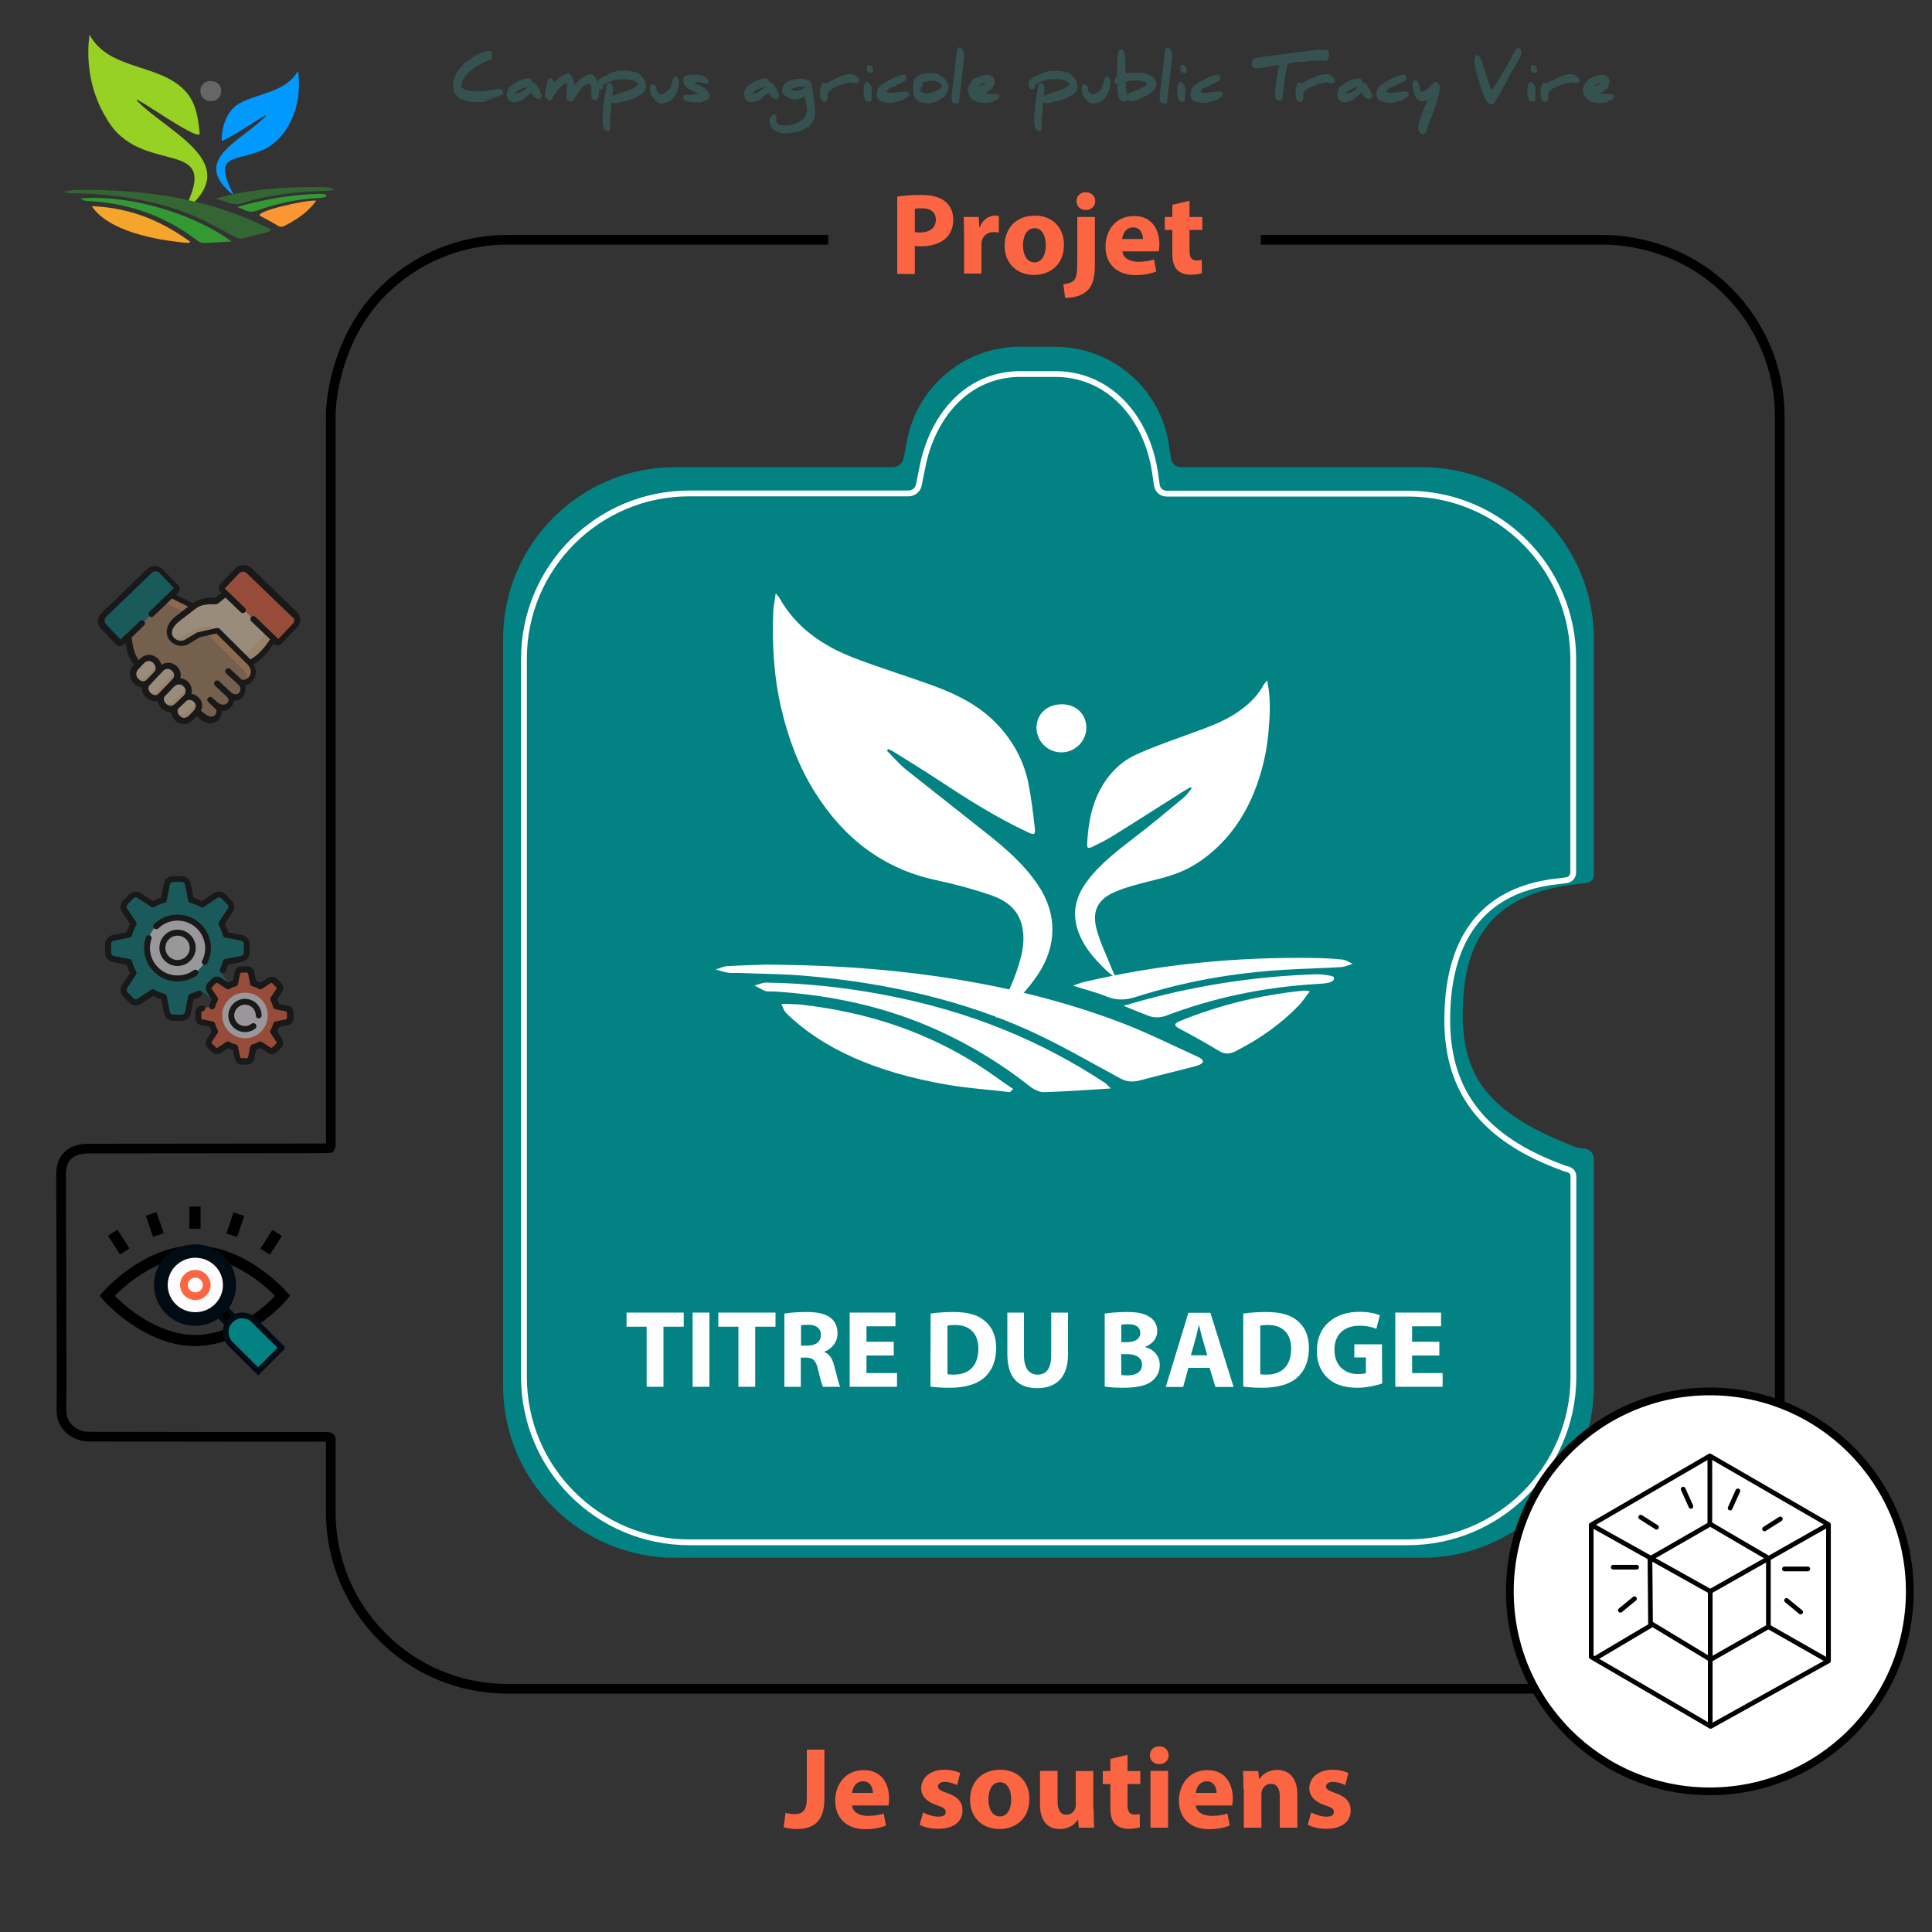 <?xml version="1.0" encoding="utf-8"?>
<!-- Generator: Adobe Illustrator 27.4.1, SVG Export Plug-In . SVG Version: 6.00 Build 0)  -->
<svg version="1.1" id="Calque_1" xmlns="http://www.w3.org/2000/svg" xmlns:xlink="http://www.w3.org/1999/xlink" x="0px" y="0px"
	 viewBox="0 0 1000 1000" enable-background="new 0 0 1000 1000" xml:space="preserve">
<rect x="0" y="0" width="1000" height="1000" fill="#333333" stroke="none"/>
<path fill="none" stroke="#000000" stroke-width="5" stroke-miterlimit="10" d="M169.2,718.2"/>
<g>
	<path fill="none" stroke="#000000" stroke-width="5" stroke-miterlimit="10" d="M154.7,635.1"/>
	<g>
		<path d="M134.8,646.3l6.2-9.7l4.9,3.1l-6.2,9.7L134.8,646.3z"/>
		<path d="M117.2,638.4l3.7-10.9l5.5,1.9l-3.7,10.9L117.2,638.4z"/>
		<path d="M98,624.5h5.8V636H98V624.5z"/>
		<path d="M75.5,629.3l5.5-1.9l3.7,10.9l-5.5,1.9L75.5,629.3z"/>
		<path d="M55.9,639.6l4.9-3.1l6.2,9.7l-4.9,3.1L55.9,639.6z"/>
		<path d="M148.6,672.5l1.5-1.9l-1.6-1.8c-0.2-0.2-5.3-6.1-13.7-12c-11.2-7.9-22.9-12.1-34-12.1c-11,0-22.8,4.2-33.9,12.1
			c-8.4,5.9-13.5,11.8-13.7,12l-1.6,1.9l1.6,1.9c0.2,0.2,5.3,6.1,13.7,12c11.2,7.9,22.9,12.1,33.9,12.1c5.5,0,11.2-1,16.9-3
			c0.4,0.7,0.9,1.3,1.4,1.9l14.3,14.3l12.2-12.2l-12-12C143,679.3,148.4,672.8,148.6,672.5L148.6,672.5z M111.1,675.1
			c-5.6,5.6-14.8,5.6-20.4,0c-2.7-2.7-4.2-6.3-4.2-10.2s1.5-7.5,4.2-10.2c2.8-2.8,6.5-4.2,10.2-4.2s7.4,1.4,10.2,4.2
			c2.7,2.7,4.2,6.3,4.2,10.2S113.8,672.4,111.1,675.1z M70.4,680c-5.1-3.6-8.9-7.2-11-9.3c2.1-2.1,5.9-5.7,11-9.3
			c3.6-2.5,8.2-5.3,13.5-7.4c-2.1,3.2-3.2,7-3.2,10.9c0,5.4,2.1,10.5,5.9,14.3c3.9,3.9,9.1,5.9,14.3,5.9c4.3,0,8.5-1.3,12.1-4
			l4.6,4.6c-0.3,0.7-0.6,1.4-0.7,2.2c-5.4,2-10.8,3.1-16,3.1C88.5,690.9,77.5,684.9,70.4,680L70.4,680z M133.5,701.6l-10.2-10.2
			c-1.1-1.1-1.1-3,0-4.1s3-1.1,4.1,0l10.2,10.2L133.5,701.6z M129.2,681.6c-2.4-1.2-5.2-1.2-7.6,0L117,677c2.6-3.5,4-7.7,4-12.1
			c0-3.9-1.1-7.7-3.2-10.9c5.3,2.1,9.9,4.9,13.5,7.4c5.1,3.6,9,7.2,11,9.3C140.1,673.2,135.6,677.6,129.2,681.6z"/>
	</g>
	<g>
		<g>
			<g>
				<path stroke="#000B13" stroke-width="2" stroke-miterlimit="10" d="M111.1,679.3l4.1-4.1l8.2,8.1l-4.1,4.1L111.1,679.3z"/>
			</g>
		</g>
		<g id="Vision_1_">
			<g>
				<g>
					<path fill="#028283" stroke="#000B13" stroke-width="3" stroke-miterlimit="10" d="M133.6,709.8l-14.3-14.2
						c-2.8-2.7-3.8-8.4,0-12.2c3.1-3.1,8-3.4,11.4-0.7c12.4,12.3,15.7,15.5,15.1,14.9L133.6,709.8z"/>
				</g>
			</g>
		</g>
		<g>
			<g>
				<g>
					<g>
						<path fill="#000B13" stroke="#000B13" stroke-width="2" stroke-miterlimit="10" d="M86.6,679.3c-7.9-7.9-7.9-20.6,0-28.5
							c7.6-7.6,21-7.6,28.6,0c7.9,7.9,7.9,20.6,0,28.5S94.5,687.2,86.6,679.3L86.6,679.3z"/>
					</g>
				</g>
			</g>
		</g>
		<path fill="#000B13" stroke="#000B13" stroke-width="2" stroke-miterlimit="10" d="M100.9,645.1v40.1c5.2,0,10.4-2,14.3-5.9
			c7.9-7.9,7.9-20.6,0-28.5C111.4,647,106.1,645.1,100.9,645.1L100.9,645.1z"/>
	</g>
	<ellipse fill="#FFFCFF" stroke="#FFFCFF" stroke-width="5" stroke-miterlimit="10" cx="101.1" cy="665.1" rx="11.8" ry="11.6"/>
	<ellipse fill="none" stroke="#FC6541" stroke-width="4" stroke-miterlimit="10" cx="101.1" cy="665.1" rx="5.9" ry="5.8"/>
</g>
<g opacity="0.5">
	<g>
		<path fill="#FC6541" d="M117.1,306.9l20.6,19.9l4,3.9l1.5,1.4c0.5,0.5,1.2,0.4,1.7,0l4.1-4.2l3.7-3.9c1.6-1.7,1.6-4.4-0.1-6.1
			l-3.6-3.5l-20-19.2c-1.7-1.6-4.4-1.6-6.1,0.1l-7.8,8.1c-0.5,0.5-0.4,1.2,0,1.7L117.1,306.9z"/>
	</g>
	<g>
		<path opacity="0.65" fill-rule="evenodd" clip-rule="evenodd" fill="#FFBC85" enable-background="new    " d="M88.4,308.2
			l-22.2,21.3c0.7,5.9,1.8,11.4,5.4,14.5l30.1,24.4l3.6,2.8c5.5,4.2,10.7-1.7,6.5-6c-0.1-0.1-0.1-0.1-0.2-0.2c1.4,1.2,3,1.5,4.4,1.3
			c3-0.5,5.1-3.7,2.3-6.7c5.5,4.4,10.1-2.6,5.9-6.4c4.8,1.5,10-4.7,5-9.9l-0.1-0.1l-12.4-18.5L100,314L88.4,308.2z"/>
	</g>
	<g>
		<path fill-rule="evenodd" clip-rule="evenodd" fill="#FFE5C1" d="M101.3,368.9c4.6-4.9-2.1-10.6-5.9-7.3l-4,3.8l-0.1,0.1
			c-3.4,3.4,2.7,11,7.8,5.7L101.3,368.9z"/>
	</g>
	<g>
		<path fill-rule="evenodd" clip-rule="evenodd" fill="#FFE5C1" d="M88.5,354.8l-4.2,4.4l0,0c-2.1,2.2-0.6,5.7,1.9,7
			c1.6,0.8,3.5,0.9,5.2-0.7l4.5-0.1l-0.4-3.9l0.6-0.5c4.5-4.3-2-11.7-7.1-6.8L88.5,354.8z"/>
	</g>
	<g>
		<path fill-rule="evenodd" clip-rule="evenodd" fill="#FFE5C1" d="M81,348.7l-4,4.2l-0.6,0.6c-3.9,4.1,3.1,10.7,7.1,6.4l0.7-0.7
			c0.1-0.1,4.3-0.5,4.8-0.6l-0.1-4.4l1.4-1.4c4.7-4.9-2.6-11.3-7.1-6.6L81,348.7z"/>
	</g>
	<g>
		<path fill-rule="evenodd" clip-rule="evenodd" fill="#FFE5C1" d="M71.7,344l-1.3,1.5c-4.1,4.5,2,11.6,6.6,7.5l3.8-0.6l0.2-3.6
			c3.7-4.2-2.8-11.8-7.9-6.2L71.7,344z"/>
	</g>
	<g>
		<path fill="#028283" d="M77.4,295.6L59,313.3l-5.2,5c-1.7,1.6-1.8,4.4-0.1,6.1l7.8,8.1c0.5,0.5,1.2,0.5,1.7,0l3.1-3l22.2-21.3
			l2.8-2.7c0.5-0.5,0.5-1.2,0-1.7l-7.8-8.1C81.8,294,79.1,294,77.4,295.6L77.4,295.6z"/>
	</g>
	<g>
		<path opacity="0.8" fill-rule="evenodd" clip-rule="evenodd" fill="#F5A96C" enable-background="new    " d="M112.3,326.3
			l-5.6,1.3l2.2,2.2l16.9,16.8l0.1,0.1c2,2.2,2.4,4.5,1.7,6.3c3.3-1.3,5.5-5.8,1.7-9.8l-0.1-0.1l-5.1-5L112.3,326.3z"/>
	</g>
	<g opacity="0.8">
		<path fill-rule="evenodd" clip-rule="evenodd" fill="#F5A96C" d="M88.4,308.2l-3.6,3.4l11.1,5.5l4.1-3.2L88.4,308.2z"/>
	</g>
	<g>
		<path fill-rule="evenodd" clip-rule="evenodd" fill="#FFE5C1" d="M100.1,313.9l-4.1,3.2l-3.8,3c-9.7,7.5-1.7,14.9,4.1,12.4
			l6.5-3.9l4-0.9l5.6-1.3l11.8,11.8l5.1,5c3.2-1.2,7.7-4.6,12.6-12.5L117.2,307l-4.4,3.5c-0.7,0.6-0.5,0.5-1.4,0.4
			c-3.3-0.1-7.6,0.2-10,2.1L100.1,313.9z"/>
	</g>
	<g>
		<path fill-rule="evenodd" clip-rule="evenodd" fill="#FED1A3" d="M100,325.9l-6.5,3.9c-1.8,0.8-3.7,0.6-5.4-0.2
			c1.4,2.7,5,4.1,8,2.8l6.5-3.9l4-0.9l5.5-1.3c-2.6-2.2-3-2.5-8.2-1.3L100,325.9z"/>
	</g>
	<g>
		<path fill-rule="evenodd" clip-rule="evenodd" fill="#FED1A3" d="M137.7,326.8c-4.3,7-8.4,10.5-11.5,12c-0.3,0.2-0.7,0.3-1,0.4
			l3.9,3.9c3.2-1.2,7.7-4.6,12.6-12.5L137.7,326.8z"/>
	</g>
	<g>
		<path fill-rule="evenodd" clip-rule="evenodd" fill="#FED1A3" d="M69,348.9c0,3.8,4.5,7.2,8,4.1l2.5-2.6l1.5-1.6
			c1.5-1.7,1.3-4.1,0.2-5.8c0,1-0.3,2-1.1,2.9l-2.6,2.8l-1.3,1.4C73.5,352.4,70.5,351.2,69,348.9L69,348.9z"/>
	</g>
	<g>
		<path fill-rule="evenodd" clip-rule="evenodd" fill="#FED1A3" d="M75.5,357.5c0.9,3.1,5.2,5.5,8.1,2.5l0.7-0.7l0,0l4.2-4.4
			c0.2-0.2,0.3-0.3,0.4-0.5l1.4-1.4c2.5-2.6,1.6-5.7-0.6-7.3c0.4,1.4,0.1,3.1-1.3,4.5l-1.4,1.4c-0.2,0.1-0.3,0.3-0.4,0.5l0,0
			l-4.2,4.4l0,0l-0.7,0.7C79.8,359.2,77.2,358.9,75.5,357.5L75.5,357.5z"/>
	</g>
	<g>
		<path fill-rule="evenodd" clip-rule="evenodd" fill="#FED1A3" d="M91.5,365.5l3.1-2.9l0.9-0.9l0.6-0.5c2.4-2.3,1.7-5.5-0.3-7.2
			c0.4,1.5,0.1,3.2-1.3,4.6l-0.6,0.5l-1.6,1.5l-2.4,2.3l-0.1,0.1c-1.7,1.6-3.7,1.5-5.2,0.7c-0.4-0.2-0.7-0.5-1.1-0.8
			c0.4,1.4,1.4,2.6,2.7,3.3c1.6,0.8,3.5,0.9,5.2-0.7H91.5z"/>
	</g>
	<g>
		<path fill-rule="evenodd" clip-rule="evenodd" fill="#FED1A3" d="M101.3,368.9c2.3-2.5,1.8-5.1,0.2-6.7c0,1.1-0.5,2.3-1.6,3.4
			l-2.2,2.3c-2.7,2.9-5.7,2-7.4,0.1c0,3.5,4.7,7.5,8.7,3.3L101.3,368.9z"/>
	</g>
	<g>
		<path d="M111.9,366.7c-0.4,0-0.8-0.1-1-0.4l-3.1-2.9c-0.6-0.6-0.7-1.6-0.1-2.2s1.6-0.7,2.2-0.1l3.1,2.9c0.6,0.6,0.7,1.6,0.1,2.2
			C112.8,366.6,112.3,366.7,111.9,366.7z"/>
	</g>
	<path d="M153.6,316.7L130.1,294c-1.1-1.1-2.6-1.6-4.2-1.6s-3,0.7-4.1,1.8l-7.8,8.1c-1,1.1-1,2.8,0.1,3.9l0.6,0.6l-3.2,2.6
		c-0.1,0-0.2,0-0.3,0c-5-0.2-8.7,0.7-11,2.5l-0.4,0.3l-8.8-4.3l1.2-1.1c0.5-0.5,0.8-1.2,0.8-1.9c0-0.7-0.3-1.4-0.8-2l-7.8-8.1
		c-1.1-1.1-2.5-1.8-4.1-1.8s-3,0.5-4.2,1.6l-23.6,22.7c-2.3,2.2-2.4,5.9-0.2,8.2l7.8,8.1c0.5,0.6,1.2,0.8,2,0.8
		c0.7,0,1.4-0.3,1.9-0.8l0.9-0.9c0.7,4.2,1.8,8.4,4.4,11.3l-0.3,0.4c-2.8,3-1.9,7.1,0.3,9.4c1.2,1.3,2.7,1.9,4.2,2
		c-0.2,1.9,0.7,3.9,2.1,5.2c1.3,1.2,2.9,1.9,4.6,1.9c0.4,0,0.8,0,1.3-0.1c0.2,1.4,1,2.7,1.9,3.7c1.2,1.2,2.8,2,4.6,2
		c0.2,0,0.4,0,0.5,0c0,0.3,0.1,0.7,0.2,1c0.6,2.4,2.6,4.5,4.9,5.1c0.4,0.1,0.9,0.2,1.5,0.2c1.4,0,3.1-0.5,4.9-2.3l1.7-1.8l2.5,1.9
		c1.6,1.3,3.3,1.8,4.7,1.8c1.8,0,3.4-0.8,4.4-2c1-1.1,1.5-2.7,1.3-4.4c1.9,0.1,3.7-0.6,4.9-1.9c0.9-0.9,1.4-2.2,1.4-3.5
		c2,0.2,3.7-0.6,4.8-1.9c1.2-1.5,1.8-3.7,1.1-5.8c1.8-0.4,3.5-1.6,4.6-3.3c1.2-2,1.7-4.9-0.2-7.8c2.8-1.5,6.4-4.6,10.4-10.6l0.1,0.1
		c0.5,0.5,1.2,0.8,1.9,0.8s1.4-0.3,2-0.8l7.8-8.1C156,322.7,156,319,153.6,316.7L153.6,316.7z M71.5,346.5l2.7-2.9
		c1.1-1.2,2.3-1.7,3.5-1.4c1.2,0.3,2.3,1.4,2.7,2.7c0.2,0.6,0.4,1.9-0.6,2.9l0,0l-3.8,4c-1.6,1.4-3.2,0.8-4.2-0.2
		C70.5,350.4,69.9,348.2,71.5,346.5L71.5,346.5z M78,358.7c-0.2-0.2-2.2-2.2-0.5-4.1l0,0l6.8-7.2c0.8-0.9,1.7-1.2,2.4-1.2
		c0.3,0,0.5,0,0.7,0.1c1.2,0.3,2.3,1.3,2.6,2.4c0.3,1.1,0,2.2-1,3.1l-1.4,1.5c-0.1,0.1-0.1,0.2-0.2,0.2l-5.1,5.3
		C80.9,360.6,78.9,359.6,78,358.7L78,358.7z M85.9,364.2c-0.9-0.9-1.7-2.7-0.5-3.9l0,0l4.2-4.4c0,0,0,0,0.1-0.1l0,0l0.3-0.3
		c1-1,2.2-1.4,3.3-1.2c1.2,0.3,2.3,1.3,2.7,2.6c0.2,0.8,0.2,2-0.9,3.1l-0.5,0.5l0,0l-0.1,0.1l-3.9,3.7l0,0l-0.1,0.1
		C88.2,366.4,86.3,364.6,85.9,364.2L85.9,364.2z M98,370.2c-1.1,1.1-2.2,1.6-3.3,1.3c-1.2-0.3-2.4-1.5-2.7-2.8
		c-0.1-0.6-0.2-1.4,0.4-2l0.1-0.1l4-3.8c1.2-1,2.9-0.5,3.9,0.5c0.5,0.5,1.9,2.3-0.2,4.6L98,370.2z M129.2,349.9
		c-0.8,1.3-2.4,2.3-4.1,1.9l-5.9-5.5c-0.6-0.6-1.6-0.5-2.2,0.1s-0.5,1.6,0.1,2.2l6.2,5.7l0,0l0,0c1.5,1.4,1.4,3.2,0.5,4.2
		c-1,1.2-2.6,1.2-4.3-0.2l-6.1-5.7c-0.6-0.6-1.6-0.5-2.2,0.1s-0.5,1.6,0.1,2.2l6.1,5.7c1.1,1.2,1.2,2.3,0.3,3.2
		c-1,1.1-3.1,1.4-4.9-0.1c-0.6-0.5-1.6-0.5-2.1,0.1c-0.6,0.6-0.5,1.6,0.1,2.1c1.7,1.6,1.4,3.2,0.6,4.1c-0.9,1.1-2.8,1.4-4.9-0.2
		l-2.5-1.9c1.3-2.6,0.5-5.2-1.2-6.9c-1-1-2.3-1.7-3.7-1.9c0.2-1,0.2-2,0-3.1c-0.6-2.4-2.6-4.3-4.9-4.8c-0.3-0.1-0.6-0.1-0.9-0.1
		c0.3-1.1,0.3-2.2,0-3.4c-0.7-2.2-2.6-4-4.8-4.5c-1.7-0.4-3.4-0.1-4.9,0.9c0-0.1,0-0.1-0.1-0.2c-0.7-2.4-2.7-4.3-5-4.8
		s-4.6,0.3-6.4,2.3l-0.2,0.3c-2.2-2.6-3.1-6.6-3.8-11.7l6.5-6.3c0.6-0.6,0.6-1.6,0-2.2s-1.6-0.6-2.2,0l-7,6.7
		c-0.1,0-0.1,0.1-0.2,0.1l-2.8,2.7l-7.5-7.9c-1-1.1-1-2.8,0.1-3.9l23.6-22.7c0.5-0.5,1.2-0.8,2-0.8c0.7,0,1.4,0.3,1.9,0.8l7.5,7.9
		l-12.7,12.3c-0.6,0.6-0.6,1.6,0,2.2s1.6,0.6,2.2,0l9.5-9.1l8.4,4.2l-6,4.6c-7.1,5.5-5,10.5-4.2,11.9c1.4,2.4,4,3.8,6.7,3.8
		c1,0,2.1-0.2,3.1-0.6c0.1,0,0.1-0.1,0.2-0.1l6.3-3.8l8.5-1.9l16.3,16.2C130.6,346.8,129.7,349,129.2,349.9L129.2,349.9z
		 M151.6,322.8l-7.5,7.9l-1.2-1.1l-0.1-0.1l-10.6-10.2c-0.6-0.6-1.6-0.6-2.2,0c-0.6,0.6-0.6,1.6,0,2.2l9.8,9.4
		c-4.3,6.6-8,9.3-10.2,10.4l-16.1-16l0,0c0,0,0,0-0.1-0.1l0,0c0,0,0,0-0.1-0.1c0,0,0,0-0.1,0c0,0,0,0-0.1,0c0,0,0,0-0.1,0
		c0,0,0,0-0.1,0c0,0,0,0-0.1,0h-0.1c0,0,0,0-0.1,0h-0.1l0,0h-0.1l0,0h-0.1l0,0h-0.1c0,0,0,0-0.1,0c0,0,0,0-0.1,0h-0.1l0,0l-9.6,2.2
		c-0.2,0-0.3,0.1-0.5,0.2l-6.4,3.8c-2.1,0.9-4.7,0-5.9-1.9c-1.3-2.3-0.1-5.2,3.4-7.9l7.9-6.1l0,0l1.1-0.8c1.7-1.3,4.9-2,9-1.8
		c0.1,0,0.2,0,0.3,0c0.9,0.1,1.3-0.1,2-0.7l3.5-2.8l7.9,7.6c0.6,0.6,1.6,0.6,2.2,0s0.6-1.6,0-2.2l-10.5-10.1l7.5-7.9
		c0.5-0.5,1.2-0.8,1.9-0.8c0,0,0,0,0.1,0c0.7,0,1.4,0.3,1.9,0.8l23.6,22.7C152.6,320,152.6,321.7,151.6,322.8L151.6,322.8z"/>
</g>
<g opacity="0.5">
	<path fill="#028283" d="M127.8,488.4v4.5c0,1.6-1.1,2.9-2.6,3.2l-8.2,1.6c-0.6,2-1.4,4-2.4,5.8l4.6,6.9c0.9,1.3,0.7,3-0.4,4.1
		l-3.1,3.1c-1.1,1.1-2.8,1.3-4.1,0.4l-6.9-4.6c-1.8,1-3.7,1.8-5.8,2.4l-1.6,8.2c-0.3,1.5-1.6,2.6-3.2,2.6h-4.5
		c-1.6,0-2.9-1.1-3.2-2.6l-1.6-8.2c-2-0.6-4-1.4-5.8-2.4l-6.9,4.6c-1.3,0.9-3,0.7-4.1-0.4l-3.1-3.1c-1.1-1.1-1.3-2.8-0.4-4.1
		l4.6-6.9c-1-1.8-1.8-3.7-2.4-5.8l-8.2-1.6c-1.5-0.3-2.6-1.6-2.6-3.2v-4.5c0-1.6,1.1-2.9,2.6-3.2l8.2-1.6c0.6-2,1.4-4,2.4-5.8
		l-4.6-6.9c-0.9-1.3-0.7-3,0.4-4.1l3.1-3.1c1.1-1.1,2.8-1.3,4.1-0.4l6.9,4.6c1.8-1,3.7-1.8,5.8-2.4l1.6-8.2c0.3-1.5,1.6-2.6,3.2-2.6
		h4.5c1.6,0,2.9,1.1,3.2,2.6l1.6,8.2c2,0.6,4,1.4,5.8,2.4l6.9-4.6c1.3-0.9,3-0.7,4.1,0.4l3.1,3.1c1.1,1.1,1.3,2.8,0.4,4.1l-4.6,6.9
		c1,1.8,1.8,3.7,2.4,5.8l8.2,1.6C126.7,485.5,127.8,486.8,127.8,488.4z"/>
	<path fill="#FFFCFF" d="M107.7,490.6c0,8.7-7.1,15.8-15.8,15.8s-15.8-7.1-15.8-15.8s7.1-15.8,15.8-15.8S107.7,481.9,107.7,490.6z"
		/>
	<path fill="#FFFCFF" d="M99.7,490.6c0,4.3-3.5,7.9-7.9,7.9s-7.9-3.5-7.9-7.9c0-4.3,3.5-7.9,7.9-7.9S99.7,486.3,99.7,490.6z"/>
	<path fill="#FFFCFF" d="M94.9,490.6c0,3.5-2.3,6.5-5.5,7.5c-3.2-1-5.5-4-5.5-7.5s2.3-6.5,5.5-7.5C92.7,484.1,94.9,487.1,94.9,490.6
		z"/>
	<path fill="#FC6541" d="M150.5,524.1v2.9c0,1-0.7,1.9-1.7,2.1l-5.4,1.1c-0.4,1.3-0.9,2.6-1.6,3.8l3,4.5c0.6,0.9,0.5,2-0.3,2.7
		l-2.1,2.1c-0.7,0.7-1.9,0.8-2.7,0.3l-4.5-3c-1.2,0.7-2.4,1.2-3.8,1.6l-1.1,5.4c-0.2,1-1.1,1.7-2.1,1.7h-2.9c-1,0-1.9-0.7-2.1-1.7
		l-1.1-5.4c-1.3-0.4-2.6-0.9-3.8-1.6l-4.5,3c-0.9,0.6-2,0.5-2.7-0.3l-2.1-2.1c-0.7-0.7-0.8-1.9-0.3-2.7l3-4.5
		c-0.7-1.2-1.2-2.4-1.6-3.8l-5.4-1.1c-1-0.2-1.7-1.1-1.7-2.1v-2.9c0-1,0.7-1.9,1.7-2.1l5.4-1.1c0.4-1.3,0.9-2.6,1.6-3.8l-3-4.5
		c-0.6-0.9-0.5-2,0.3-2.7l2.1-2.1c0.7-0.7,1.9-0.8,2.7-0.3l4.5,3c1.2-0.7,2.4-1.2,3.8-1.6l1.1-5.4c0.2-1,1.1-1.7,2.1-1.7h2.9
		c1,0,1.9,0.7,2.1,1.7l1.1,5.4c1.3,0.4,2.6,0.9,3.8,1.6l4.5-3c0.9-0.6,2-0.5,2.7,0.3l2.1,2.1c0.7,0.7,0.8,1.9,0.3,2.7l-3,4.5
		c0.7,1.2,1.2,2.4,1.6,3.8l5.4,1.1C149.7,522.2,150.5,523.1,150.5,524.1z"/>
	<path fill="#FFFCFF" d="M138.6,525.6c0,6.5-5.3,11.8-11.8,11.8s-11.8-5.3-11.8-11.8s5.3-11.8,11.8-11.8
		C133.4,513.7,138.6,519,138.6,525.6z"/>
	<path fill="#FFFCFF" d="M133.9,525.6c0,3.9-3.2,7.1-7.1,7.1s-7.1-3.2-7.1-7.1s3.2-7.1,7.1-7.1S133.9,521.6,133.9,525.6z"/>
	<path fill="#FFFCFF" d="M129.2,525.6c0,3.1-2,5.7-4.7,6.7c-2.8-1-4.7-3.6-4.7-6.7c0-3.1,2-5.7,4.7-6.7
		C127.2,519.9,129.2,522.5,129.2,525.6z"/>
	<path d="M78.4,486c-0.5,1.5-0.8,3-0.8,4.6c0,7.9,6.4,14.3,14.3,14.3c3,0,5.9-0.9,8.3-2.7c0.7-0.5,1.7-0.3,2.2,0.3
		c0.5,0.7,0.3,1.7-0.3,2.2c-3,2.1-6.5,3.3-10.2,3.3c-9.6,0-17.3-7.8-17.3-17.3c0-1.9,0.3-3.8,0.9-5.6c0.3-0.8,1.2-1.2,2-1
		C78.2,484.3,78.7,485.2,78.4,486z M105.2,499.2c0.2,0.1,0.5,0.2,0.7,0.2c0.6,0,1.1-0.3,1.4-0.8c1.2-2.4,1.9-5.2,1.9-7.9
		c0-9.6-7.8-17.3-17.3-17.3c-4.5,0-8.8,1.7-12.1,4.9c-0.6,0.6-0.6,1.6,0,2.2s1.6,0.6,2.2,0c2.7-2.6,6.2-4,9.9-4
		c7.9,0,14.3,6.4,14.3,14.3c0,2.3-0.5,4.5-1.6,6.5C104.2,497.9,104.5,498.8,105.2,499.2z M104.5,513.6c-0.4-0.8-1.3-1.1-2.1-0.7
		c-1.3,0.6-2.6,1.1-3.9,1.5c-0.6,0.2-1,0.6-1.1,1.2l-1.6,8.2c-0.2,0.8-0.9,1.4-1.7,1.4h-4.5c-0.8,0-1.5-0.6-1.7-1.4l-1.6-8.2
		c-0.1-0.6-0.5-1-1.1-1.2c-1.9-0.5-3.7-1.3-5.4-2.2c-0.5-0.3-1.1-0.3-1.6,0.1l-6.9,4.6c-0.7,0.5-1.6,0.4-2.2-0.2l-3.1-3.1
		c-0.6-0.6-0.7-1.5-0.2-2.2l4.6-6.9c0.3-0.5,0.3-1.1,0.1-1.6c-1-1.7-1.7-3.5-2.2-5.4c-0.2-0.6-0.6-1-1.2-1.1l-8.2-1.6
		c-0.8-0.2-1.4-0.9-1.4-1.7v-4.5c0-0.8,0.6-1.5,1.4-1.7l8.2-1.6c0.6-0.1,1-0.5,1.2-1.1c0.5-1.9,1.3-3.7,2.2-5.4
		c0.3-0.5,0.3-1.1-0.1-1.6l-4.6-6.9c-0.5-0.7-0.4-1.6,0.2-2.2l3.1-3.1c0.6-0.6,1.5-0.7,2.2-0.2l6.9,4.6c0.5,0.3,1.1,0.3,1.6,0.1
		c1.7-1,3.5-1.7,5.4-2.2c0.6-0.2,1-0.6,1.1-1.2l1.6-8.2c0.2-0.8,0.9-1.4,1.7-1.4h4.5c0.8,0,1.5,0.6,1.7,1.4l1.6,8.2
		c0.1,0.6,0.5,1,1.1,1.2c1.9,0.5,3.7,1.3,5.4,2.2c0.5,0.3,1.1,0.3,1.6-0.1l6.9-4.6c0.7-0.5,1.6-0.4,2.2,0.2l3.1,3.1
		c0.6,0.6,0.7,1.5,0.2,2.2l-4.6,6.9c-0.3,0.5-0.3,1.1-0.1,1.6c1,1.7,1.7,3.5,2.2,5.4c0.2,0.6,0.6,1,1.2,1.1l8.2,1.6
		c0.8,0.2,1.4,0.9,1.4,1.7v4.5c0,0.8-0.6,1.5-1.4,1.7l-8.2,1.6c-0.6,0.1-1,0.5-1.2,1.1c-0.4,1.4-0.9,2.7-1.5,4
		c-0.4,0.8,0,1.7,0.7,2.1c0.8,0.4,1.7,0,2.1-0.7c0.6-1.2,1-2.4,1.4-3.6l7.2-1.4c2.2-0.4,3.9-2.4,3.9-4.7v-4.5c0-2.3-1.6-4.3-3.9-4.7
		l-7.2-1.4c-0.5-1.5-1.1-3-1.8-4.3l4.1-6.2c1.3-1.9,1-4.5-0.6-6.1l-3.1-3.1c-1.6-1.6-4.2-1.9-6.1-0.6l-6.2,4.1
		c-1.4-0.7-2.8-1.3-4.3-1.8l-1.4-7.2c-0.4-2.2-2.4-3.9-4.7-3.9h-4.5c-2.3,0-4.3,1.6-4.7,3.9l-1.4,7.2c-1.5,0.5-3,1.1-4.3,1.8
		l-6.1-4.1c-1.9-1.3-4.5-1-6.1,0.6l-3.1,3.1c-1.6,1.6-1.9,4.2-0.6,6.1l4.1,6.2c-0.7,1.4-1.3,2.8-1.8,4.3l-7.2,1.4
		c-2.2,0.4-3.9,2.4-3.9,4.7v4.5c0,2.3,1.6,4.3,3.9,4.7l7.2,1.4c0.5,1.5,1.1,3,1.8,4.3l-4.1,6.2c-1.3,1.9-1,4.5,0.6,6.1l3.1,3.1
		c1.6,1.6,4.2,1.9,6.1,0.6l6.2-4.1c1.4,0.7,2.8,1.3,4.3,1.8l1.4,7.2c0.4,2.2,2.4,3.9,4.7,3.9h4.5c2.3,0,4.3-1.6,4.7-3.9l1.4-7.2
		c1.2-0.4,2.4-0.8,3.5-1.4C104.5,515.3,104.8,514.4,104.5,513.6z M126.8,520c3.1,0,5.6,2.5,5.6,5.6c0,0.9,0.7,1.5,1.5,1.5
		c0.9,0,1.5-0.7,1.5-1.5c0-4.8-3.9-8.6-8.6-8.6s-8.6,3.9-8.6,8.6c0,4.8,3.9,8.6,8.6,8.6c1.9,0,3.8-0.6,5.3-1.8
		c0.7-0.5,0.8-1.5,0.3-2.2s-1.5-0.8-2.2-0.3c-1,0.8-2.2,1.2-3.4,1.2c-3.1,0-5.6-2.5-5.6-5.6C121.3,522.5,123.8,520,126.8,520z
		 M91.9,500c-5.2,0-9.4-4.2-9.4-9.4c0-5.2,4.2-9.4,9.4-9.4s9.4,4.2,9.4,9.4S97,500,91.9,500z M91.9,496.9c3.5,0,6.3-2.8,6.3-6.3
		s-2.8-6.3-6.3-6.3s-6.3,2.8-6.3,6.3S88.4,496.9,91.9,496.9z M149,520.5l-4.5-0.9c-0.3-0.8-0.6-1.6-1-2.4l2.5-3.8
		c1-1.5,0.8-3.4-0.5-4.7l-2.1-2.1c-1.2-1.2-3.2-1.4-4.7-0.5l-3.8,2.5c-0.8-0.4-1.6-0.7-2.4-1l-0.9-4.5c-0.3-1.7-1.9-3-3.6-3h-2.9
		c-1.8,0-3.3,1.2-3.6,3l-0.9,4.5c-0.8,0.3-1.6,0.6-2.4,1l-3.8-2.5c-1.5-1-3.4-0.8-4.7,0.5l-2.1,2.1c-1.2,1.2-1.4,3.2-0.5,4.7
		l2.5,3.8c-0.5,1-0.9,2.1-1.3,3.3c-0.2,0.8,0.2,1.7,1.1,1.9c0.8,0.2,1.7-0.2,1.9-1.1c0.3-1.2,0.8-2.4,1.4-3.4
		c0.3-0.5,0.3-1.1-0.1-1.6l-3-4.5c-0.2-0.2-0.1-0.6,0.1-0.8l2.1-2.1c0.2-0.2,0.5-0.2,0.8-0.1l4.5,3c0.5,0.3,1.1,0.3,1.6,0.1
		c1.1-0.6,2.2-1.1,3.4-1.4c0.6-0.2,1-0.6,1.1-1.2l1.1-5.4c0.1-0.3,0.3-0.5,0.6-0.5h2.9c0.3,0,0.5,0.2,0.6,0.5l1.1,5.4
		c0.1,0.6,0.5,1,1.1,1.2c1.2,0.3,2.4,0.8,3.4,1.4c0.5,0.3,1.1,0.3,1.6-0.1l4.5-3c0.2-0.2,0.6-0.1,0.8,0.1l2.1,2.1
		c0.2,0.2,0.2,0.5,0.1,0.8l-3,4.5c-0.3,0.5-0.3,1.1-0.1,1.6c0.6,1.1,1.1,2.2,1.4,3.4c0.2,0.6,0.6,1,1.2,1.1l5.4,1.1
		c0.3,0.1,0.5,0.3,0.5,0.6v2.9c0,0.3-0.2,0.5-0.5,0.6l-5.4,1.1c-0.6,0.1-1,0.5-1.2,1.1c-0.3,1.2-0.8,2.4-1.4,3.4
		c-0.3,0.5-0.3,1.1,0.1,1.6l3,4.5c0.2,0.2,0.1,0.6-0.1,0.8l-2.1,2.1c-0.2,0.2-0.5,0.2-0.8,0.1l-4.5-3c-0.5-0.3-1.1-0.3-1.6-0.1
		c-1.1,0.6-2.2,1.1-3.4,1.4c-0.6,0.2-1,0.6-1.1,1.2l-1.1,5.4c-0.1,0.3-0.3,0.5-0.6,0.5h-2.9c-0.3,0-0.5-0.2-0.6-0.5l-1.1-5.4
		c-0.1-0.6-0.5-1-1.1-1.2c-1.2-0.3-2.4-0.8-3.4-1.4c-0.5-0.3-1.1-0.3-1.6,0.1l-4.5,3c-0.2,0.2-0.6,0.1-0.8-0.1l-2.1-2.1
		c-0.2-0.2-0.2-0.5-0.1-0.8l3-4.5c0.3-0.5,0.3-1.1,0.1-1.6c-0.6-1.1-1.1-2.2-1.4-3.4c-0.2-0.6-0.6-1-1.2-1.1l-5.4-1.1
		c-0.3-0.1-0.5-0.3-0.5-0.6v-2.9c0-0.3,0.2-0.5,0.5-0.6l0.3-0.1c0.8-0.2,1.4-1,1.2-1.8c-0.2-0.8-1-1.4-1.8-1.2l-0.3,0.1
		c-1.7,0.3-3,1.9-3,3.6v2.9c0,1.8,1.2,3.3,3,3.6l4.5,0.9c0.3,0.8,0.6,1.6,1,2.4l-2.5,3.8c-1,1.5-0.8,3.4,0.5,4.7l2.1,2.1
		c1.2,1.2,3.2,1.4,4.7,0.5l3.8-2.5c0.8,0.4,1.6,0.7,2.4,1l0.9,4.5c0.3,1.7,1.9,3,3.6,3h2.9c1.8,0,3.3-1.2,3.6-3l0.9-4.5
		c0.8-0.3,1.6-0.6,2.4-1l3.8,2.5c1.5,1,3.4,0.8,4.7-0.5l2.1-2.1c1.2-1.2,1.4-3.2,0.5-4.7l-2.5-3.8c0.4-0.8,0.7-1.6,1-2.4l4.5-0.9
		c1.7-0.3,3-1.9,3-3.6v-2.9C152,522.4,150.8,520.8,149,520.5z"/>
</g>
<g>
	<g id="texte_picto_categorie">
		<path fill="#FC6541" d="M464.4,101.8c2.8-0.5,6.8-0.9,12.3-0.9c5.6,0,9.7,1.1,12.4,3.3c2.6,2,4.3,5.4,4.3,9.4s-1.3,7.3-3.7,9.6
			c-3.1,2.9-7.8,4.3-13.1,4.3c-1.2,0-2.3-0.1-3.1-0.2v14.5h-9.1L464.4,101.8L464.4,101.8z M473.5,120.1c0.8,0.2,1.7,0.2,3,0.2
			c4.9,0,7.9-2.5,7.9-6.6c0-3.7-2.5-5.9-7.2-5.9c-1.8,0-3.1,0.1-3.7,0.3L473.5,120.1L473.5,120.1z"/>
		<path fill="#FC6541" d="M499,122c0-4.3-0.1-7.2-0.2-9.7h7.8l0.3,5.4h0.2c1.5-4.3,5.1-6.1,7.9-6.1c0.8,0,1.3,0,2,0.2v8.6
			c-0.7-0.1-1.4-0.3-2.5-0.3c-3.4,0-5.6,1.8-6.3,4.6c-0.1,0.6-0.2,1.3-0.2,2v14.9h-9V122z"/>
		<path fill="#FC6541" d="M550.7,126.7c0,10.7-7.6,15.6-15.5,15.6c-8.5,0-15.2-5.6-15.2-15.1s6.3-15.6,15.7-15.6
			C544.8,111.6,550.7,117.8,550.7,126.7z M529.5,127c0,5,2.1,8.8,6,8.8c3.6,0,5.8-3.6,5.8-8.9c0-4.3-1.7-8.8-5.8-8.8
			C531.2,118.2,529.5,122.6,529.5,127z"/>
		<path fill="#FC6541" d="M550.4,147.1c2.4-0.2,4.2-0.8,5.4-1.9c1.3-1.4,1.8-3.7,1.8-9.6v-23.3h9.1v25.5c0,6.4-1.4,10.3-4.1,12.8
			c-2.7,2.5-7,3.6-11.3,3.6L550.4,147.1z M566.9,104.1c0,2.5-1.9,4.6-4.9,4.6c-2.9,0-4.8-2-4.8-4.6s1.9-4.6,4.8-4.6
			C565.1,99.6,566.9,101.5,566.9,104.1z"/>
		<path fill="#FC6541" d="M580.9,129.9c0.3,3.8,4,5.6,8.3,5.6c3.1,0,5.6-0.4,8.1-1.2l1.2,6.2c-3,1.2-6.7,1.9-10.6,1.9
			c-9.9,0-15.7-5.8-15.7-14.9c0-7.5,4.7-15.7,14.8-15.7c9.5,0,13.1,7.4,13.1,14.7c0,1.6-0.2,2.9-0.3,3.6h-18.9L580.9,129.9
			L580.9,129.9z M591.6,123.7c0-2.2-1-6-5.1-6c-3.9,0-5.4,3.5-5.7,6H591.6z"/>
		<path fill="#FC6541" d="M615.7,103.9v8.4h6.6v6.7h-6.6v10.6c0,3.5,0.9,5.2,3.6,5.2c1.2,0,2.1-0.1,2.7-0.3l0.1,6.9
			c-1.2,0.4-3.4,0.8-5.9,0.8c-3,0-5.4-1-6.9-2.5c-1.7-1.7-2.5-4.5-2.5-8.7v-12h-3.9v-6.7h3.9V106L615.7,103.9z"/>
	</g>
</g>
<g>
	<g id="texte_posture">
		<path fill="#FC6541" d="M417.6,905.6h9.1v25.6c0,11.5-5.5,15.5-14.4,15.5c-2.1,0-4.9-0.3-6.7-1l1-7.4c1.2,0.4,2.9,0.7,4.7,0.7
			c3.8,0,6.3-1.7,6.3-8V905.6z"/>
		<path fill="#FC6541" d="M441,934.3c0.3,3.8,4,5.6,8.3,5.6c3.1,0,5.6-0.4,8.1-1.2l1.2,6.2c-3,1.2-6.7,1.9-10.6,1.9
			c-9.9,0-15.7-5.8-15.7-14.9c0-7.5,4.7-15.7,14.8-15.7c9.5,0,13.1,7.4,13.1,14.7c0,1.6-0.2,2.9-0.3,3.6H441V934.3z M451.8,928
			c0-2.2-1-6-5.1-6c-3.9,0-5.4,3.5-5.7,6H451.8z"/>
		<path fill="#FC6541" d="M477.8,938.1c1.7,1,5.2,2.2,7.8,2.2c2.8,0,3.9-0.9,3.9-2.4s-0.9-2.3-4.3-3.4c-6.1-2-8.4-5.3-8.4-8.8
			c0-5.5,4.7-9.7,11.9-9.7c3.4,0,6.5,0.8,8.3,1.7l-1.6,6.3c-1.3-0.7-3.9-1.7-6.4-1.7c-2.2,0-3.5,0.9-3.5,2.4c0,1.4,1.2,2.1,4.8,3.4
			c5.6,1.9,7.9,4.8,7.9,9c0,5.5-4.3,9.5-12.7,9.5c-3.8,0-7.3-0.9-9.5-2.1L477.8,938.1z"/>
		<path fill="#FC6541" d="M532.8,931.1c0,10.7-7.6,15.6-15.5,15.6c-8.5,0-15.2-5.6-15.2-15.1s6.3-15.6,15.7-15.6
			C526.8,916,532.8,922.2,532.8,931.1z M511.6,931.4c0,5,2.1,8.8,6,8.8c3.6,0,5.8-3.6,5.8-8.9c0-4.3-1.7-8.8-5.8-8.8
			C513.2,922.5,511.6,927,511.6,931.4z"/>
		<path fill="#FC6541" d="M566.1,936.6c0,3.8,0.1,7,0.2,9.4h-7.9l-0.4-4.1h-0.2c-1.1,1.8-3.9,4.8-9.2,4.8c-6,0-10.3-3.7-10.3-12.8
			v-17.3h9.1v15.8c0,4.3,1.4,6.9,4.6,6.9c2.5,0,4-1.7,4.5-3.2c0.2-0.5,0.3-1.2,0.3-1.9v-17.5h9.1v19.9L566.1,936.6L566.1,936.6z"/>
		<path fill="#FC6541" d="M583.6,908.3v8.4h6.6v6.7h-6.6V934c0,3.5,0.9,5.2,3.6,5.2c1.2,0,2.1-0.1,2.7-0.3l0.1,6.9
			c-1.2,0.4-3.4,0.8-5.9,0.8c-3,0-5.4-1-6.9-2.5c-1.7-1.7-2.5-4.5-2.5-8.7v-12h-3.9v-6.7h3.9v-6.3L583.6,908.3z"/>
		<path fill="#FC6541" d="M604.9,908.5c0,2.5-1.9,4.6-4.9,4.6c-2.9,0-4.8-2-4.8-4.6s1.9-4.6,4.8-4.6
			C603,903.9,604.8,905.9,604.9,908.5z M595.5,946v-29.4h9.1V946H595.5z"/>
		<path fill="#FC6541" d="M618.9,934.3c0.3,3.8,4,5.6,8.3,5.6c3.1,0,5.6-0.4,8.1-1.2l1.2,6.2c-3,1.2-6.7,1.9-10.6,1.9
			c-9.9,0-15.7-5.8-15.7-14.9c0-7.5,4.7-15.7,14.8-15.7c9.5,0,13.1,7.4,13.1,14.7c0,1.6-0.2,2.9-0.3,3.6h-18.9L618.9,934.3
			L618.9,934.3z M629.7,928c0-2.2-1-6-5.1-6c-3.9,0-5.4,3.5-5.7,6H629.7z"/>
		<path fill="#FC6541" d="M643.6,926.1c0-3.7-0.1-6.7-0.2-9.4h7.9l0.4,4.1h0.2c1.2-1.9,4.2-4.7,9.1-4.7c6,0,10.5,4,10.5,12.6V946
			h-9.1v-16.3c0-3.8-1.4-6.4-4.6-6.4c-2.5,0-4,1.8-4.6,3.4c-0.2,0.6-0.3,1.4-0.3,2.3v17h-9.1v-19.9H643.6z"/>
		<path fill="#FC6541" d="M678.7,938.1c1.7,1,5.2,2.2,7.8,2.2c2.8,0,3.9-0.9,3.9-2.4s-0.9-2.3-4.3-3.4c-6.1-2-8.4-5.3-8.4-8.8
			c0-5.5,4.7-9.7,11.9-9.7c3.4,0,6.5,0.8,8.3,1.7l-1.6,6.3c-1.3-0.7-3.9-1.7-6.4-1.7c-2.2,0-3.5,0.9-3.5,2.4c0,1.4,1.2,2.1,4.8,3.4
			c5.6,1.9,7.9,4.8,7.9,9c0,5.5-4.3,9.5-12.7,9.5c-3.8,0-7.3-0.9-9.5-2.1L678.7,938.1z"/>
	</g>
</g>
<g id="fond_categorie">
	<path fill="#028283" d="M736,806.3H349.4c-49.1,0-89-39.8-89-89V330.8c0-49.1,39.8-89,89-89h112.7c2.7,0,5-1.9,5.6-4.6l1.8-9.4
		c5.3-27.3,28.8-47.5,56.6-48.3c0.5,0,18.5,0,19,0c29.8-0.5,55.5,21.1,59.9,50.6l1.1,7.2c0.4,2.6,2.6,4.5,5.2,4.5H736
		c49.1,0,89,39.8,89,89v122.1c0,2.1-1.6,3.9-3.7,4.1l-4.2,0.5c-48.1,5-60,33-60,67.5l0,0c0,34.3,15.4,52.1,58.8,68.9l4.6,0.7
		c2.6,0.4,4.5,2.6,4.5,5.3v117.5C825,766.5,785.2,806.3,736,806.3z"/>
</g>
<g>
	<g id="texte_titre_badge">
		<path fill="#FFFFFF" d="M334.7,686.7h-10.4v-7.3h29.6v7.3h-10.5v31.1h-8.7V686.7z"/>
		<path fill="#FFFFFF" d="M367.2,679.4v38.4h-8.7v-38.4H367.2z"/>
		<path fill="#FFFFFF" d="M382.2,686.7h-10.4v-7.3h29.6v7.3h-10.5v31.1h-8.7V686.7z"/>
		<path fill="#FFFFFF" d="M406,679.9c2.8-0.5,6.9-0.8,11.5-0.8c5.7,0,9.7,0.9,12.4,3c2.3,1.8,3.6,4.5,3.6,8.1c0,4.9-3.5,8.3-6.8,9.4
			v0.2c2.7,1.1,4.2,3.6,5.1,7.2c1.2,4.3,2.3,9.4,3.1,10.8H426c-0.6-1.1-1.5-4.2-2.6-9s-2.7-6.1-6.3-6.1h-2.6v15.1H406V679.9z
			 M414.6,696.5h3.4c4.3,0,6.9-2.2,6.9-5.5c0-3.5-2.4-5.3-6.4-5.3c-2.1,0-3.3,0.1-3.9,0.3V696.5z"/>
		<path fill="#FFFFFF" d="M462.6,701.6h-14.1v9.1h15.8v7.1h-24.5v-38.4h23.7v7.1h-15v8h14.1V701.6z"/>
		<path fill="#FFFFFF" d="M481.7,679.9c3.2-0.5,7.4-0.8,11.7-0.8c7.3,0,12.1,1.3,15.7,4.1c4,3,6.5,7.7,6.5,14.5
			c0,7.4-2.7,12.5-6.4,15.6c-4,3.4-10.2,5-17.7,5c-4.5,0-7.7-0.3-9.9-0.6L481.7,679.9L481.7,679.9z M490.4,711.3
			c0.8,0.1,2,0.2,3,0.2c7.9,0.1,13-4.3,13-13.5c0-8-4.7-12.2-12.1-12.2c-1.9,0-3.2,0.2-3.9,0.3V711.3z"/>
		<path fill="#FFFFFF" d="M530,679.4v22.1c0,6.6,2.6,10,7,10c4.6,0,7.1-3.2,7.1-10v-22.1h8.7V701c0,11.9-6,17.5-16,17.5
			c-9.7,0-15.4-5.4-15.4-17.6v-21.5H530z"/>
		<path fill="#FFFFFF" d="M571.8,679.9c2.3-0.4,6.9-0.8,11.2-0.8c5.3,0,8.6,0.5,11.4,2.2c2.7,1.4,4.6,4,4.6,7.6c0,3.4-2,6.6-6.3,8.2
			v0.1c4.4,1.2,7.6,4.5,7.6,9.4c0,3.5-1.6,6.3-4,8.2c-2.8,2.3-7.5,3.5-15.1,3.5c-4.3,0-7.4-0.3-9.4-0.6V679.9z M580.4,694.7h2.8
			c4.6,0,7-1.9,7-4.8c0-2.9-2.2-4.5-6.1-4.5c-1.9,0-3,0.1-3.7,0.3V694.7z M580.4,711.7c0.8,0.1,1.9,0.2,3.3,0.2
			c3.9,0,7.4-1.5,7.4-5.6c0-3.8-3.4-5.4-7.8-5.4h-3L580.4,711.7L580.4,711.7z"/>
		<path fill="#FFFFFF" d="M615.1,708l-2.7,9.9h-9l11.7-38.4h11.4l12,38.4h-9.4l-3-9.9H615.1z M624.9,701.5l-2.4-8.2
			c-0.7-2.3-1.3-5.2-1.9-7.4h-0.1c-0.6,2.3-1.1,5.2-1.8,7.4l-2.3,8.2H624.9z"/>
		<path fill="#FFFFFF" d="M643.6,679.9c3.2-0.5,7.4-0.8,11.7-0.8c7.3,0,12.1,1.3,15.7,4.1c4,3,6.5,7.7,6.5,14.5
			c0,7.4-2.7,12.5-6.4,15.6c-4,3.4-10.2,5-17.7,5c-4.5,0-7.7-0.3-9.9-0.6v-37.8H643.6z M652.3,711.3c0.8,0.1,2,0.2,3,0.2
			c7.9,0.1,13-4.3,13-13.5c0-8-4.7-12.2-12.1-12.2c-1.9,0-3.2,0.2-3.9,0.3V711.3z"/>
		<path fill="#FFFFFF" d="M715.4,716.1c-2.7,0.9-7.8,2.2-12.8,2.2c-7,0-12.1-1.8-15.6-5.2c-3.5-3.3-5.5-8.3-5.4-14
			c0-12.8,9.4-20.1,21.9-20.1c5,0,8.8,0.9,10.7,1.8l-1.8,7c-2.1-0.9-4.7-1.6-8.9-1.6c-7.2,0-12.8,4.1-12.8,12.4
			c0,7.9,5,12.6,12.1,12.6c2,0,3.6-0.2,4.2-0.5v-8.1h-6v-6.8h14.3L715.4,716.1L715.4,716.1L715.4,716.1z"/>
		<path fill="#FFFFFF" d="M745,701.6h-14.1v9.1h15.8v7.1h-24.5v-38.4h23.7v7.1h-15v8H745V701.6z"/>
	</g>
</g>
<path fill="none" stroke="#FFFFFF" stroke-width="3" stroke-miterlimit="10" d="M728.6,798.3H356.8c-47.3,0-85.6-38.3-85.6-85.6V341
	c0-47.3,38.3-85.6,85.6-85.6h113.4c2.6,0,4.9-1.8,5.4-4.4l1.8-9c5.1-26.3,22.7-47.7,49.5-48.4c0.5,0,17.8,0,18.3,0
	c28.7-0.5,48.3,22.3,52.6,50.7l1,6.9c0.4,2.5,2.5,4.3,5,4.3h124.9c47.3,0,85.6,38.3,85.6,85.6v110.5c0,2-1.5,3.7-3.5,4l-4,0.5
	c-46.3,4.8-57.7,38.8-57.7,71.9l0,0c0,33,14.8,59.1,56.6,75.2l4.4,1.7c2.5,0.4,4.3,1.5,4.3,4.1v104
	C814.2,760,775.9,798.3,728.6,798.3z"/>
<g id="logo">
	
		<g id="g883_00000022539221150303535710000012577670282461929904_" transform="matrix(0.945,0,0,0.945,10.968,31.181)">
		<g id="g2828_00000171696707967573187200000003861866410656769187_">
			<g id="g32_00000012470246598759000750000011345678251396794009_">
				<g>
					<g id="g2830_00000147216620090965507800000015131937843293734299_">
						<g id="g2836_00000138573249127852964640000007795465304216835220_" transform="translate(427.002,362.053)">
							<path id="path2838_00000179611919407770736170000005572243517571327650_" fill="#0099FF" d="M-275.4-356.2
								c2.4,15.7-3,34.2-17.5,42.5c-16.1,7.8-29.8,1.5-18,24.9c-0.1,0.1-0.2,0.2-0.3,0.2c-23.9-19.2,6.1-29.7,18.2-43
								c-0.1-0.1-0.2-0.2-0.2-0.3c-7.7,4.4-14.9,9.8-22.9,13.7c-0.6,0.3-1.1,0.3-1.1-0.6c0.2-8.1,3.4-17,11.4-20.5
								C-295.4-344.2-281.5-345.2-275.4-356.2"/>
						</g>
						<g id="g2840_00000151519121191915560580000013807043178792810383_" transform="translate(143.617,309.607)">
							<path id="path2842_00000058565123737901383970000011303555799292898996_" fill="#97D123" d="M-80.4-287.6
								c17.8,18.2,60.2,34.7,25.4,61.1c23.2-43.5-23.4-17.7-42.1-51.6c-8.3-13.5-11.2-30-9.1-45.5c10.7,19.6,37.2,15.5,51.8,30.2
								c6.4,6.3,7.7,15,8.5,23.5c1.7,6.2-31-17.1-34.1-18C-80.2-287.9-80.3-287.7-80.4-287.6"/>
						</g>
						<g id="g2844_00000035489690301249952040000003686994366910632093_" transform="translate(65.455,150.084)">
							<path id="path2846_00000026142188087656289550000005365780029706677692_" fill="#336633" d="M-26.7-79.1
								C9.9-78.5,40-72.8,69.8-58.2c2.4,1,1.7,1.8-0.8,2.4c-4,1-8.1,2-12.1,3.1c-2.3,0.6-3.7,0.2-5.3-0.6
								c-6.8-3.6-13.3-7.4-20.7-10.7c-18.4-8.5-44.4-13.1-67.5-13.2c-1.9,0.2-3.7-0.2-5.4-0.8C-37.2-79.6-31.8-78.8-26.7-79.1"/>
						</g>
						<g id="g2848_00000170958630105484673390000005179589353395938983_" transform="translate(235.355,55.196)">
							<path id="path2850_00000051369547442575571340000007629012325295842726_" fill="#F9A72B" fill-opacity="0.98" d="
								M-143.5,44.9c-19.1-1.5-44.4-6.8-53.2-20.2c22.3,1,38.8,8.6,53.9,19.5C-143.1,44.4-143.3,44.7-143.5,44.9"/>
						</g>
						<g id="g2852_00000003070772560924131070000015064573491751975856_" transform="translate(310.564,57.888)">
							<path id="path2854_00000103239456135586455770000018070281958382022323_" fill="#339933" d="M-195.3,41.4
								c-5.7,0.3-10.6,0.7-15.6,0.8c-1,0-2.5-0.7-3.2-1.3c-6.2-4.8-13.3-9.2-21.9-13c-10.9-4.8-23.4-7.9-37.8-8.7
								c-1.8,0.2-3-0.6-4.4-1.4C-249.8,15.6-215.2,26.7-195.3,41.4"/>
						</g>
						<g id="g2856_00000094593353856558934710000008448669540992617364_" transform="translate(458.895,130.376)">
							<path id="path2858_00000085235496936482419190000006022033728257513601_" fill="#FF9933" fill-opacity="0.98" d="
								M-297.3-53.4c-4.4,6-9.8,9.8-17.1,13.6c-1.5,0.8-2.5,0.9-4,0c-2.9-1.8-6.1-3.4-9.2-5.1C-333.4-47.3-300.4-54.5-297.3-53.4"/>
						</g>
						<g id="g2860_00000048488434270573758610000001544392588597544632_" transform="translate(282.366,134.47)">
							<path id="path2862_00000072972256618881377470000011231874001594268837_" fill="#336633" d="M-175.9-58.7
								c18.1-5.1,36.9-6.5,56.5-6.3c2.9,0.2,6-0.2,8.6,1.3c-0.9,0.2-1.8,0.7-2.8,0.7c-16,0.4-33.1,2-47.6,6.8
								C-166.5-54.4-170.3-57.5-175.9-58.7"/>
						</g>
						<g id="g2864_00000125584444432075455300000012340257352462951334_" transform="translate(319.906,119.483)">
							<path id="path2866_00000087411332584606865660000005665633993601472692_" fill="#339933" d="M-201.7-39.1
								c14.3-4.1,28.8-6.7,44.9-7.2c1.4-0.1,4,0.3,4.1,0.6c0.3,1.3-1.9,1.5-3.8,1.6c-12.9,0.7-24.4,3.3-34.9,7.2
								C-195.4-35.6-197.5-37.8-201.7-39.1"/>
						</g>
						<g id="g2868_00000096740042981786078030000006680820221215785391_" transform="translate(274.168,344.127)">
							<path id="path2870_00000092448873560858500550000005256059467813953430_" fill="#666666" d="M-170.2-332.7
								c7.7,0,7.2,11-0.1,11C-177.8-321.7-178.1-333-170.2-332.7"/>
						</g>
					</g>
				</g>
			</g>
		</g>
	</g>
</g>
<g id="filet_2_theme">
	<path fill="none" stroke="#000000" stroke-width="5" stroke-miterlimit="10" d="M652.6,124.1c47.7,0,158.8,0,177.2,0
		c6.1,0,38.5,0.6,64.6,26.8c16.5,16.5,26.8,39.4,26.8,64.6v521.1c0,96.6-40.9,137.5-91.4,137.5H262.6c-50.5,0-91.4-40.9-91.4-91.4
		v-37.8c0-0.6-0.5-1-1-1.1c-1.6-0.1-4.9-0.2-7.3-0.1c-7.7,0.1-111.2-0.1-117.6-0.1c-5.4-0.1-13.6-4.4-13.5-13.6
		c0.3-13.3-0.2-102.3-0.2-122c0-8.4,4.5-13.5,14.4-13.5c13.9,0,80.8-0.1,112.9-0.1c3.7,0,12.3,0,12.3-0.3c0-0.8,0-7.6,0-7.7
		c0-8.5,0-322.8,0-370.9c0-13.1,5.1-43,26.8-64.6c16.5-16.5,39.4-26.8,64.6-26.8c20.1,0,70.7,0,90.8,0c26.4,0,51.3,0,75.3,0"/>
	<circle fill="#FFFFFF" stroke="#000000" stroke-width="4" stroke-miterlimit="10" cx="885" cy="823.7" r="103.5"/>
</g>
<g id="picto_titre_badge">
	<g id="g6791" transform="translate(427.002,362.053)">
		<path id="path6789" fill="#FFFFFF" d="M228.9-9.9c0.3,1.9,0.5,3,0.7,4.1c1,7,0.7,14,0.1,21c-0.6,8.5-2.2,16.6-4.7,24.7
			c-3.8,12.2-9.6,23.4-18.3,32.9c-4.9,5.3-10.4,9.9-16.7,13.5c-6.9,4-14.4,5.9-22.1,7.8c-6.3,1.6-12.8,3.2-18.7,5.9
			c-9.2,4.2-10.8,11.1-8.5,19.3c1.9,7,5.2,13.5,7.9,20.4c0.4,1,0.9,1.9,1.3,2.9c-0.2,0.2-0.4,0.3-0.6,0.6c-1.3-1-2.6-1.9-3.8-3.1
			c-6.5-6.3-12.4-12.9-15-21.9c-2.7-9.3,0-17.4,5.6-24.7c6.9-9,16-15.8,24.9-22.7c8.5-6.5,16.6-13.3,24.8-20.1
			c1.5-1.3,2.7-3.1,4-4.7c-0.2-0.2-0.3-0.4-0.6-0.6c-1.9,1.1-3.9,2.2-5.8,3.5c-11.6,7.3-23.1,14.7-34.7,21.9
			c-3.3,2.1-7,3.8-10.6,5.6c-1.3,0.6-2.5,0.8-2.4-1.3c0.4-8.6,1.6-17.1,5.1-25.1c4.2-9.4,10.8-17.1,20.1-21.4
			c9.4-4.3,19.2-7.6,28.9-11.2c9.5-3.4,19-6.8,27-13.2c4.2-3.3,7.8-7.2,10.3-11.9C227.5-8.3,228-8.8,228.9-9.9"/>
	</g>
	<g id="g6795" transform="translate(143.617,309.607)">
		<path id="path6793" fill="#FFFFFF" d="M315.4,78.9c3.3,3.3,6.3,6.9,9.9,9.8c13.8,11,27.8,21.9,41.6,32.9
			c10,7.9,19.7,16.3,26.9,27.1c9.8,14.7,9.7,31,0,45.8c-5.3,8.1-12.2,14.9-19.2,21.5c-0.6,0.6-1.5,1-2.8,1.1
			c0.5-1.1,0.8-2.3,1.4-3.3c4.7-8.8,9-17.9,11.5-27.6c1.4-5.4,2-10.9,0.7-16.5c-2-8.9-8.7-13.5-16.5-16.1
			c-9.1-3.1-18.4-5.6-27.8-7.6c-27.7-5.9-48.1-21.9-62.9-45.5c-8.4-13.3-13.8-28-17.4-43.3c-3.9-16.5-4.8-33.1-4.2-49.9
			c0.1-3,0.8-6,1.3-9.8c1,1.3,1.6,1.7,1.9,2.4c8.8,15.6,22.7,24.9,38.8,31.1c13.8,5.3,27.8,9.5,41.6,14.6
			c12.2,4.5,23.7,10.4,32.8,20.2c8,8.6,13.4,18.7,15.7,30.1c1.5,7.6,2.4,15.3,3.3,23c0.4,3.5-0.3,3.8-3.5,2.3
			c-17-7.9-32.7-18-48.3-28.3c-7.2-4.7-14.4-9.1-21.6-13.6c-0.8-0.5-1.6-0.8-2.4-1.2C316,78.3,315.7,78.7,315.4,78.9"/>
	</g>
	<g id="g6799" transform="translate(65.455,150.084)">
		<path id="path6797" fill="#FFFFFF" d="M339.3,349.3c64.5,0.8,123.3,10.2,174.9,29.7c14.1,5.3,26.5,11.7,39.7,17.6
			c5.3,2.4,3.8,4.1-1.8,5.5c-9,2.3-18.1,4.5-27,6.9c-5.1,1.4-8.2,0.6-11.8-1.5c-15.1-8.2-29.7-16.7-46.1-24.2
			c-32.9-14.9-71.7-24.5-115.7-28.3c-11.3-1-22.9-1-34.4-1.5c-1.8-0.1-3.8,0.2-5.5-0.1c-2.4-0.3-4.4-1.1-6.6-1.7
			c2-0.6,3.9-1.6,6-1.7c6.6-0.4,13.3-0.6,20-0.8C333.7,349.2,336.5,349.3,339.3,349.3"/>
	</g>
	<g id="g6803" transform="translate(235.355,55.196)">
		<path id="path6801" fill="#FFFFFF" d="M287.4,510.1c-10.8-1.3-21.8-2-32.2-3.8c-37.5-6.4-65.1-19-83.5-37
			c-1.5-1.5-1.8-3.3-2.6-4.9c3.1,0.1,6.3,0.1,9.3,0.3c38.2,4.2,67.4,15.6,91.7,30.8c6.7,4.2,12.6,8.7,19,13
			C288.4,509,287.9,509.6,287.4,510.1"/>
	</g>
	<g id="g6807" transform="translate(310.564,57.888)">
		<path id="path6805" fill="#FFFFFF" d="M264.4,505.5c-12.6,0.8-23.5,1.6-34.7,1.9c-2.3,0.1-5.5-1.6-7.1-2.9
			c-13.8-10.9-29.5-20.9-48.6-29.5c-24.3-10.9-52-17.8-84.2-19.7c-1.5-0.1-3.3,0.1-4.4-0.3c-2-0.8-3.6-1.9-5.4-2.8
			c2-0.5,4-1.5,6-1.5c20,0.3,39.4,2.4,58.2,5.8c48.5,8.8,85.6,25.4,117,46C262.1,503,262.6,503.8,264.4,505.5"/>
	</g>
	<g id="g6811" transform="translate(458.895,130.376)">
		<path id="path6809" fill="#FFFFFF" d="M219.1,382.7c-2.2,2.8-3.8,5.4-6.2,7.8c-8.5,8.7-18.9,16.4-32,23.1c-3.4,1.7-5.6,1.9-9-0.1
			c-6.5-4-13.5-7.8-20.4-11.5c-2.5-1.4-3.1-2.4,0.1-3.8c19.3-7.9,40.4-13.4,63.9-15.8C216.2,382.2,216.8,382.4,219.1,382.7"/>
	</g>
	<g id="g6815" transform="translate(282.366,134.47)">
		<path id="path6813" fill="#FFFFFF" d="M273,375.7c2.9-1,4.3-1.6,5.8-1.9c38.4-9.1,78.5-13.1,120-12.4c4.6,0.1,9.2,0.3,13.6,0.8
			c2,0.2,3.6,1.4,5.4,2.2c-2,0.6-4,1.6-6.2,1.7c-9.8,0.6-19.6,0.8-29.4,1.4c-27.2,1.6-52.7,6.4-76.5,14c-5.5,1.7-9.7,2-15.1-0.1
			C285.6,379.3,279.8,377.9,273,375.7"/>
	</g>
	<g id="g6819" transform="translate(319.906,119.483)">
		<path id="path6817" fill="#FFFFFF" d="M261.6,401.1c2.4-0.7,3.7-1,4.9-1.4c29.6-8.5,61.1-13.8,94.9-14.9c3.1-0.1,8.9,0.8,9.1,1.5
			c0.8,2.9-4.3,3.3-8.5,3.5c-28.8,1.7-54.3,7.4-77.7,16.2c-3.8,1.5-7.2,1.5-10.8-0.1C270.2,404.6,266.9,403.3,261.6,401.1"/>
	</g>
	<g id="g6823" transform="translate(274.168,344.127)">
		<path id="path6821" fill="#FFFFFF" d="M275.5,20.4c7.2,0,12.6,5.1,12.6,12c0.1,7-5.8,12.9-12.9,12.9c-7.2,0-12.9-5.8-12.9-12.9
			C262.5,25.3,267.8,20.4,275.5,20.4"/>
	</g>
</g>
<g id="picto_theme" transform="translate(20)">
	<g id="picto_categorie" transform="translate(-1.186,34.282)">
		<g id="g94">
			
				<polygon id="polygon64" fill="none" stroke="#000000" stroke-width="2.432" stroke-linejoin="round" stroke-miterlimit="12.16" points="
				804.8,755 804.8,823.3 866.6,859.3 927.6,825.4 927.6,754.8 866.2,719.3 			"/>
			
				<polyline id="polyline66" fill="none" stroke="#000000" stroke-width="2.432" stroke-linejoin="round" stroke-miterlimit="12.16" points="
				804.8,755 866.4,789.4 927.6,754.8 			"/>
			
				<polygon id="polygon68" fill="none" stroke="#000000" stroke-width="2.432" stroke-linejoin="round" stroke-miterlimit="12.16" points="
				835.5,805.9 835.2,772.5 866.4,754.6 896.5,772.2 896.5,807.7 866.6,824.7 			"/>
			
				<line id="line70" fill="none" stroke="#000000" stroke-width="2.432" stroke-linejoin="round" stroke-miterlimit="12.16" x1="866.4" y1="789.4" x2="866.4" y2="859.5"/>
			
				<line id="line72" fill="none" stroke="#000000" stroke-width="2.432" stroke-linejoin="round" stroke-miterlimit="12.16" x1="866.2" y1="719.3" x2="866.2" y2="754.6"/>
			
				<line id="line74" fill="none" stroke="#000000" stroke-width="2.432" stroke-linejoin="round" stroke-miterlimit="12.16" x1="927.6" y1="825.4" x2="896.5" y2="807.7"/>
			
				<line id="line76" fill="none" stroke="#000000" stroke-width="2.432" stroke-linejoin="round" stroke-miterlimit="12.16" x1="836.1" y1="806.8" x2="805.9" y2="824.7"/>
			
				<line id="line78" fill="none" stroke="#000000" stroke-width="2.432" stroke-linecap="round" stroke-linejoin="round" stroke-miterlimit="12.16" x1="894.5" y1="757.1" x2="902.7" y2="751.9"/>
			
				<line id="line80" fill="none" stroke="#000000" stroke-width="2.432" stroke-linecap="round" stroke-linejoin="round" stroke-miterlimit="12.16" x1="904.8" y1="777.8" x2="916.9" y2="777.8"/>
			
				<line id="line82" fill="none" stroke="#000000" stroke-width="2.432" stroke-linecap="round" stroke-linejoin="round" stroke-miterlimit="12.16" x1="905.9" y1="794.1" x2="913.2" y2="800.1"/>
			
				<line id="line84" fill="none" stroke="#000000" stroke-width="2.432" stroke-linecap="round" stroke-linejoin="round" stroke-miterlimit="12.16" x1="880.7" y1="737.4" x2="876.7" y2="746.3"/>
			
				<line id="line86" fill="none" stroke="#000000" stroke-width="2.432" stroke-linecap="round" stroke-linejoin="round" stroke-miterlimit="12.16" x1="838.6" y1="756.2" x2="830.4" y2="751"/>
			
				<line id="line88" fill="none" stroke="#000000" stroke-width="2.432" stroke-linecap="round" stroke-linejoin="round" stroke-miterlimit="12.16" x1="828.3" y1="776.9" x2="816.2" y2="776.9"/>
			
				<line id="line90" fill="none" stroke="#000000" stroke-width="2.432" stroke-linecap="round" stroke-linejoin="round" stroke-miterlimit="12.16" x1="827.2" y1="793.2" x2="819.9" y2="799.2"/>
			
				<line id="line92" fill="none" stroke="#000000" stroke-width="2.432" stroke-linecap="round" stroke-linejoin="round" stroke-miterlimit="12.16" x1="852.4" y1="736.5" x2="856.4" y2="745.4"/>
		</g>
	</g>
</g>
<g id="tracy" opacity="0.25" enable-background="new    ">
	<path fill="#3DADA8" d="M261.1,47.9c-0.2,0.1-0.5,0.3-1,0.7c0,0.1,0,0.2,0,0.2c0,0.1,0,0.1,0,0.2c-0.1,0-0.2,0-0.4-0.1
		c-0.1,0-0.1,0.1-0.2,0.3c-0.4,0.1-0.9,0.3-1.4,0.6l-1.5,0.4c-0.1,0-0.2,0-0.2-0.1c-0.1,0.1-0.2,0.2-0.2,0.2
		c0.1,0.1,0.2,0.3,0.5,0.4c-0.1,0-0.2,0-0.3,0c-0.2,0-0.6,0-1-0.1c0.2,0,0.2-0.1,0.2-0.2h-0.3c-0.1,0.1-0.2,0.2-0.2,0.3
		c-0.1-0.1-0.3-0.2-0.5-0.2V51l-0.4,0.2c0.4,0,0.7,0,0.8,0.1c-0.1,0-0.2,0-0.2,0.1h-2.4c-0.1,0-0.1,0-0.1,0.1l-2.1,0.4
		c0.3,0,0.8,0.1,1.4,0.3c0-0.1,0.1-0.2,0.2-0.4h0.3l-0.1,0.1l0.3,0.1l0.2-0.2c0,0.1,0.1,0.1,0.2,0.3h0.8c-0.2,0-0.6,0.1-1,0.3
		c-0.1,0-0.2-0.1-0.3-0.2l-0.1,0.2c-0.1,0-0.2-0.1-0.4-0.1c-0.1,0-0.2,0.1-0.3,0.2c0.2,0.1,0.5,0.1,0.8,0.1c-0.1,0-0.3,0-0.6,0
		c-0.3,0-0.5,0.1-0.6,0.1c0,0,0,0,0,0c0,0,0-0.1,0.1-0.2h-0.5l0.1,0.1c0,0.2-0.1,0.2-0.3,0.2h-3.1c-0.2-0.1-0.2-0.2-0.3-0.2h-0.2
		l0.1,0.2c-0.1,0-0.2,0-0.3,0c-0.6,0-1.3,0.1-2.1,0.2c-0.1-0.1-0.2-0.2-0.2-0.2c0,0,0,0,0,0c-0.2-0.1-0.3-0.1-0.5-0.1
		c0,0-0.1,0-0.3,0c-0.2,0-0.2,0-0.3,0c-0.4,0-0.7-0.1-0.8-0.3h-0.2c0,0-0.1,0-0.3,0.1l-2.1-0.7c0-0.1,0.1-0.1,0.1-0.1
		c0.1,0,0.1,0,0.2,0.1h0.2c0.1,0,0.2,0,0.3-0.1c-0.2-0.1-0.4-0.2-0.5-0.2c-0.1,0-0.1,0-0.2,0.1c-0.1-0.1-0.4-0.2-1-0.4
		c0,0-0.1,0.1-0.1,0.2h-0.3c0-0.1-0.1-0.2-0.3-0.2c-0.2-0.1-0.4-0.2-0.4-0.2c0-0.1-0.1-0.2-0.1-0.2c0.1,0,0.1-0.1,0.1-0.1
		c-0.1-0.1-0.2-0.1-0.3-0.1c0.1,0,0.1,0,0.2-0.1l-0.2-0.1l-0.2,0.2c-0.1-0.1-0.1-0.1-0.2-0.1c-0.1-0.1-0.1-0.3-0.2-0.6l-0.9-0.4
		c0,0,0-0.1,0.1-0.2c-0.1,0-0.2-0.2-0.4-0.5c-0.1,0-0.4-0.4-0.7-1c-0.1-0.9-0.2-1.7-0.3-2.3l-0.2-1.5c0-3.9,2.3-8,7-12.3
		c0.4-0.1,0.8-0.3,1.1-0.6c0.4-0.4,0.7-0.5,0.9-0.5c0,0,0.1,0,0.1,0c0.1-0.2,0.3-0.4,0.6-0.8c0.6-0.3,1.4-0.8,2.5-1.4
		c0.2,0,0.4,0.1,0.4,0.1l1.3-0.9l4.2-1.2h1.3c0.1,0.2,0.2,0.4,0.3,0.7c0.1,0.1,0.3,0.3,0.5,0.5c-0.2,0.1-0.3,0.3-0.3,0.5
		c0,0.7,0,1,0,1.1c0,0,0,0,0-0.1c0.1,0.1,0.3,0.3,0.5,0.6c0,0-0.2,0.1-0.4,0.2v0c0,0,0,0.1,0.1,0.3l-0.5,0.4c0.1,0,0.3,0.1,0.6,0.2
		c-0.4,0.2-0.7,0.3-0.9,0.3c-0.1,0-0.1,0-0.2,0c0,0.1-0.1,0.1-0.2,0.2c-0.3,0-0.7,0.1-1.2,0.2c-0.1,0.1-0.7,0.4-1.7,0.8
		c-0.2,0.1-0.7,0.3-1.4,0.6c-0.5,0.4-1.6,0.9-3.2,1.8c-0.9,0.8-1.8,1.5-2.5,2c-0.6,0.6-1.5,1.7-2.8,3.2c-0.1,0.1-0.2,0.1-0.3,0.2
		c-0.2,0.1-0.3,0.3-0.3,0.5c0,0.1,0,0.2,0.1,0.3c-0.2,0.2-0.5,0.5-0.9,1v0c0,0,0,0.1,0.1,0.3l-0.5,1.7v1.1c0,0.1,0.1,0.3,0.4,0.5
		c0.3,0.2,0.5,0.4,0.6,0.4c0.1,0.1,0.3,0.2,0.5,0.4c0.1,0,0.9,0.3,2.4,0.7c0.6,0.1,1.2,0.1,1.9,0.2l2.7,0.1l3-0.2l4-0.5
		c0.1,0,0.3,0,0.4,0.1l1.2-0.4c0.1,0.1,0.1,0.1,0.2,0.1l1.8-0.5h0.6l0.2,0.2h1.1c0.1,0.1,0.1,0.2,0.1,0.3c0,0,0.1,0.1,0.3,0.1
		c0,0.1-0.1,0.1-0.1,0.2c0.1,0.1,0.2,0.2,0.2,0.2c-0.1,0.1-0.3,0.2-0.5,0.4c0,0,0,0.1,0,0.1c0,0,0,0,0.1,0h0.5v0
		c0,0-0.1,0.2-0.2,0.6C260.9,47.8,261,47.8,261.1,47.9z M254,50.6h-0.3v0c0,0-0.1,0.1-0.1,0.3C253.7,50.9,253.8,50.8,254,50.6z"/>
	<path fill="#3DADA8" d="M280.6,49.8c-0.3,0.3-0.6,0.8-1.1,1.4l-0.5-0.1c0,0.1-0.1,0.2-0.2,0.4c-0.1-0.1-0.3-0.2-0.6-0.4
		c0,0,0,0-0.1,0c-0.3,0-0.9-0.3-1.7-1c-0.2-0.4-0.6-1.1-1.4-2.1l-4,3c0,0,0,0.1,0.1,0.1c0.1,0.1,0.1,0.1,0.1,0.1
		c-0.1,0.2-0.5,0.4-1.3,0.8c-2.2,0.7-3.3,1-3.3,1c-1.6,0-2.8-0.6-3.7-1.8c-0.4-1.2-0.7-2-0.7-2.6c0-0.4,0.4-1.4,1.2-3.3
		c0.7-0.8,1.2-1.2,1.5-1.2c0.1-0.1,0.9-0.6,2.2-1.6c0.6-0.3,1.7-0.7,3.1-1.3c1.4-0.3,2.2-0.5,2.2-0.6h0c0.1,0,0.4,0,0.8,0.1
		c0.3,0,0.6,0,0.8,0c0.1,0,0.2,0,0.2,0c0.6,0.3,0.9,0.6,0.9,0.9c0,0,0,0.1,0,0.1c0.1,0.1,0.4,0.5,0.8,1.3c0.1,0,0.2,0,0.3,0
		c0.4,0,0.9,0.2,1.3,0.6c0.7,1.1,1.3,2,1.8,2.9C279.8,47.9,280.3,48.9,280.6,49.8z M273.1,45.2h-0.8c-0.3,0-0.9,0.2-1.9,0.6
		l-1.7,0.7c-0.6,0.4-1.3,0.9-2.1,1.6l-0.1,0.2l0.9,0.1c2.1-0.5,3.7-1.4,4.9-2.6C272.5,45.7,272.7,45.5,273.1,45.2z"/>
	<path fill="#3DADA8" d="M310.1,46.9c0,0.2-0.1,1.3-0.3,3c-0.3,0.9-0.4,1.4-0.4,1.4v0c-0.1,0.1-0.2,0.2-0.3,0.2c0,0,0,0-0.1,0
		l-0.3,0.5c-0.4,0-0.9-0.2-1.6-0.4c-0.1-0.2-0.4-0.5-0.8-0.8c-0.2-0.4-0.2-0.8-0.2-1.4v-4.1l-0.7-2c0,0,0,0,0,0c0,0-0.1,0-0.1-0.1
		c-0.2,0.1-0.5,0.2-0.9,0.3c-1.2,0.2-2.4,1.1-3.8,2.6c-0.1,0.1-1,1.4-2.8,4c-0.2,0.5-0.6,1.2-1.2,2.2c0,0,0,0,0,0
		c-0.1,0-0.3,0.1-0.8,0.2c-0.1,0-0.2-0.1-0.3-0.1c-0.1,0.1-0.3,0.2-0.6,0.4l-0.4-0.7c0-0.1-0.2-0.2-0.4-0.3H294c0,0-0.1,0-0.2,0.1
		c-0.1,0.1-0.1,0.1-0.2,0.1c0,0,0,0,0,0c0,0-0.1-0.2-0.4-0.5l-0.1-2.4l0.4-4.9c0-0.3-0.1-0.6-0.2-1.1h0c0,0-0.1,0-0.1-0.1
		c-0.2,0.1-0.6,0.2-1.1,0.4c-0.2,0.2-0.5,0.5-1,0.9c-1.2,0.8-2.3,2-3.2,3.5c-0.9,0.9-1.5,2-2.1,3.2c-0.1,0.1-0.2,0.2-0.2,0.3
		c0,0.1,0,0.1,0.1,0.2c0.1,0.1,0.1,0.1,0.1,0.2c0,0,0,0.1-0.1,0.1c-0.1,0-0.8,0-1.8,0c-0.5-0.7-0.9-1-1.5-1c0,0,0,0,0,0
		c0-0.2-0.1-0.4-0.2-0.8c0-0.1,0-0.3-0.1-0.6c0,0,0-0.1,0-0.1c0-0.2,0.1-0.3,0.2-0.4l-0.3-0.2c0-0.6,0.3-2,0.7-4.1
		c0.1-0.4,0.3-1.3,0.6-2.5c0.4-0.7,0.5-1.1,0.6-1.1v0c0-0.1,0-0.1,0-0.1c0.7-0.3,1-0.5,1-0.6c0.3,0,0.7,0.3,1.1,1
		c0.3,0.5,0.6,0.9,0.8,1.2c0,0,0,0,0,0c0.1,0,0.2-0.1,0.5-0.3c1.1-1,2-1.7,2.6-2.2c1.1-0.8,2-1.3,2.8-1.5c0.2,0,0.4-0.1,0.5-0.3
		c0.5-0.2,0.8-0.3,1-0.3c0.5,0,1.1,0.6,1.7,1.7c0.3,0.4,0.6,1.1,1,2l0.4,2.3c0.1-0.1,0.4-0.4,1-0.8c0.3-0.2,0.5-0.4,0.8-0.8
		c0.9-1,1.9-1.9,3.1-2.6c1.4-0.9,2.6-1.3,3.6-1.3c0.7,0,1.4,0.4,2.1,1.3c0.7,0.9,1.1,1.7,1.2,2.6c0.1,0.6,0.3,1.5,0.6,2.6
		L310.1,46.9z"/>
	<path fill="#3DADA8" d="M334.4,44.8c0,0,0,0.2-0.1,0.4c-0.1,0.2-0.2,0.4-0.2,0.6c0,0.5-0.3,1.2-0.9,1.9c-0.6,0.7-1.2,1.2-1.8,1.5
		c-0.5,0.2-0.8,0.3-0.9,0.5l-3.3,1.6l-3.1,1l-0.1-0.1l-5.3,1.3c-0.1-0.1-0.2-0.1-0.3-0.1c-0.1,0-0.2,0-0.3,0.1l-1.5-0.6l-0.4,3.1V57
		l-0.5,4.6l0.1,3.2l-0.2,2.7c0,0-0.1,0.1-0.3,0.3c-0.1,0.2-0.3,0.2-0.4,0.2c-0.1,0-0.2-0.1-0.3-0.3c0,0,0,0.1-0.1,0.1l-0.2,0.2
		c0,0,0,0,0,0c-0.2,0-0.3-0.1-0.5-0.3c-0.8-0.4-1.3-1-1.6-2.1c-0.2-1.5-0.3-2.3-0.3-2.4V60l0.5-6.1c0.1-0.8,0.6-4.1,1.7-9.8
		c0.3-0.8,0.7-1.2,1.2-1.2l0.6,0.1c0.4,0.2,0.7,0.6,0.9,1c0.3,0.6,0.5,1,0.5,1.1c0,0,0,0.2,0,0.7L317,49c0,0.2,0,0.4,0.1,0.7
		c1.2-0.5,2.7-1.1,4.4-1.8c1.8-0.3,3.7-0.9,5.7-2c0.1,0,0.2-0.1,0.4-0.1c0.4-0.3,0.7-0.5,1-0.5c0.4-0.3,0.9-0.8,1.7-1.6
		c-0.2-0.5-0.6-0.9-1.2-1.2c-1-0.6-1.5-0.9-1.6-0.9l-0.3,0.1l-0.6-0.3l-0.2,0c-0.1,0-0.2,0-0.2,0l-1.8-0.4l-3.7,0.1
		c-0.1,0-0.3,0-0.5,0.1c-0.4,0.1-0.7,0.1-0.7,0.1c-1.8,0.2-3.2,0.6-4.3,1.2c-0.3,0-0.8,0.3-1.6,0.7c-1,0.5-1.5,1-1.5,1.5
		c0,0.2,0.1,0.4,0.3,0.7c-0.1,0.1-0.1,0.1-0.3,0.1c-0.1,0.1-0.1,0.2-0.1,0.3c0,0,0,0.1,0,0.1c0,0-0.1,0-0.2,0c-0.1,0-0.1,0-0.2,0
		l-0.2,0.5c-0.1,0-0.2-0.1-0.4-0.2c0,0-0.1,0.1-0.2,0.2h-0.4c-0.1-0.1-0.2-0.2-0.3-0.4L310,46c-0.2-0.3-0.5-0.6-0.7-0.7
		c0-0.3-0.1-0.6-0.1-0.8l-0.1-0.3v-1.4l0.3-0.4c0,0,0-0.1,0-0.1c0-0.4,0.2-0.8,0.7-1.2c0.4-0.3,0.8-0.6,1.2-0.9
		c0.1-0.2,0.2-0.3,0.3-0.5c0.2,0.1,0.3,0.1,0.4,0.1l5.1-2.4l3.2-0.9c0.4,0.1,0.8,0.2,1.2,0.2c0,0,0.1,0,0.3-0.1
		c0.2-0.1,0.3-0.1,0.3-0.1h1.6c0,0,0.1-0.1,0.2-0.1c0.6,0.1,1.1,0.2,1.5,0.3c0.5,0,0.9,0,1.2,0.1c0.6,0.1,1.1,0.2,1.5,0.5
		c0,0,0.1,0,0.2,0s0.2,0,0.2,0c1.2,0,2.5,0.8,3.8,2.4c0.3,0.4,0.7,0.9,1.2,1.6C334.1,42.9,334.4,44.1,334.4,44.8z"/>
	<path fill="#3DADA8" d="M351.5,43.2c-0.1,0.6-0.4,1.7-0.7,3.3c-0.2,0.7-0.6,1.6-1.3,2.8c-0.7,1-1.3,1.7-1.6,2.1
		c-0.7,0.8-1.5,1.2-2.2,1.4c-0.3,0.1-0.7,0.3-1.3,0.5c-0.9,0.2-1.5,0.3-1.7,0.3c-2.3,0-4.3-1.8-6-5.3c-0.2-0.9-0.3-1.7-0.3-2.3
		c0-0.4,0.1-1,0.3-1.8c0.6-0.5,1-0.7,1.2-0.7h0c1.3,0.6,1.9,1.5,1.9,2.8c0,0.5,0.3,1.2,1,2c0.7,0.3,1.1,0.5,1.1,0.5h0.5
		c0.1,0,0.6-0.2,1.3-0.4c1-0.7,1.7-1.2,2.1-1.5c0.8-0.7,1.2-1.4,1.3-2.1c0.1-0.4,0.5-1.4,1-3c0.3-1.1,0.7-1.8,1-2.2c0,0,0.1,0,0.2,0
		c0.1,0,0.2,0,0.3,0h0.5c0.1,0.1,0.2,0.3,0.4,0.4c0.2,0.4,0.5,0.9,0.9,1.5c0,0.1,0,0.3,0,0.4c0,0.2,0,0.3,0,0.5c0,0.1,0,0.2,0,0.3
		C351.3,42.9,351.4,43,351.5,43.2z"/>
	<path fill="#3DADA8" d="M367.2,49.6c0,0.5-0.1,1-0.3,1.5c-0.2,0.3-0.9,0.7-2.1,1.2c-1.3,0.5-2.4,0.8-3.1,0.8
		c-0.1,0-0.4-0.1-1.2-0.2c-0.2,0-0.3,0-0.5,0c-0.2,0-0.5,0-0.7,0.1l-1.5-0.3h-1.3c-0.2,0-0.6-0.1-1.3-0.4c-0.6-0.2-0.9-0.3-1.1-0.4
		c-0.1-0.2-0.2-0.5-0.4-0.7c0-0.1,0-0.2,0.1-0.2l-0.2-0.2c0.1-0.2,0.1-0.4,0.1-0.6c0-0.3-0.1-0.5-0.2-0.7c0.7-0.3,1.2-0.4,1.4-0.4
		h1.1l1.6-0.2h1l2.5-0.3c0.1-0.1,0.2-0.2,0.2-0.2c0-0.1-0.2-0.2-0.4-0.3c-0.3-0.1-0.9-0.4-1.8-0.7c-3-1.3-4.7-2.7-5.1-4.3
		c-0.1-0.3-0.2-0.5-0.3-0.6v-1.6c0-0.1,0.1-0.3,0.3-0.7c0.1-1.1,2.1-1.6,6.1-1.6h0c0,0,0.9,0.1,2.6,0.3c1.2,0.4,2,0.8,2.4,1
		c0.8,0.5,1.4,1.1,1.8,1.9c0,0.1-0.1,0.2-0.2,0.4c-0.2,0.2-0.2,0.4-0.2,0.5l0.1,0.2l-0.8,0.5h-0.2c0,0,0.1,0,0.1,0
		c0-0.1-0.6-0.2-1.9-0.6c-1.3-0.2-2.1-0.3-2.3-0.3l-2.1,0.3c0,0,0.1,0.1,0.1,0.2c0.1,0.1,0.3,0.2,0.5,0.4
		C364.7,45,367.2,47.2,367.2,49.6z"/>
	<path fill="#3DADA8" d="M403.4,49.8c-0.3,0.3-0.6,0.8-1.1,1.4l-0.5-0.1c0,0.1-0.1,0.2-0.2,0.4c-0.1-0.1-0.3-0.2-0.6-0.4
		c0,0,0,0-0.1,0c-0.3,0-0.9-0.3-1.7-1c-0.2-0.4-0.6-1.1-1.4-2.1l-4,3c0,0,0,0.1,0.1,0.1c0.1,0.1,0.1,0.1,0.1,0.1
		c-0.1,0.2-0.5,0.4-1.3,0.8c-2.2,0.7-3.3,1-3.3,1c-1.6,0-2.8-0.6-3.7-1.8c-0.4-1.2-0.7-2-0.7-2.6c0-0.4,0.4-1.4,1.2-3.3
		c0.7-0.8,1.2-1.2,1.5-1.2c0.1-0.1,0.9-0.6,2.2-1.6c0.6-0.3,1.7-0.7,3.1-1.3c1.4-0.3,2.2-0.5,2.2-0.6h0c0.1,0,0.4,0,0.8,0.1
		c0.3,0,0.6,0,0.8,0c0.1,0,0.2,0,0.2,0c0.6,0.3,0.9,0.6,0.9,0.9c0,0,0,0.1,0,0.1c0.1,0.1,0.4,0.5,0.8,1.3c0.1,0,0.2,0,0.3,0
		c0.4,0,0.9,0.2,1.3,0.6c0.7,1.1,1.3,2,1.8,2.9C402.7,47.9,403.2,48.9,403.4,49.8z M396,45.2h-0.8c-0.3,0-0.9,0.2-1.9,0.6l-1.7,0.7
		c-0.6,0.4-1.3,0.9-2.1,1.6l-0.1,0.2l0.9,0.1c2.1-0.5,3.7-1.4,4.9-2.6C395.3,45.7,395.6,45.5,396,45.2z"/>
	<path fill="#3DADA8" d="M422,58.6c-0.3,2.1-0.9,3.9-1.9,5.4c-0.1,0.2-0.5,0.6-1.2,1.3c-0.2,0.1-0.6,0.4-1.1,0.8
		c-0.6,0.3-1.1,0.5-1.6,0.7c-0.3,0.2-0.8,0.4-1.4,0.8c-0.3,0.1-0.9,0.3-1.6,0.6l-4.9,0.8l-2.4,0.1c-0.1,0-0.2-0.1-0.5-0.1
		c-0.5-0.1-1.2-0.2-2.1-0.5c-0.8-0.2-1.3-0.3-1.5-0.5c-0.2-0.1-0.7-0.5-1.7-1.2c-0.1-0.3-0.4-0.5-0.8-0.8c-0.6-1.4-1-2.2-1-2.3v-2.2
		l1-1.6c0.3-0.2,0.8-0.6,1.5-1c0.1,0.1,0.2,0.2,0.2,0.4c0,0.1-0.1,0.2-0.2,0.4c0,0,0.1,0,0.2,0c0.1,0,0.1-0.1,0.1-0.3
		c0.2-0.1,0.4-0.2,0.8-0.2l0,0.5l-0.3,0.2c0,0.1,0.1,0.3,0.2,0.6c0.3-0.1,0.4-0.1,0.5-0.1c-0.1,0.2-0.3,0.6-0.6,1v0.3
		c0,0,0.1,0.1,0.1,0.2c0,0.1,0,0.1,0,0.2c0,0.3,0,0.6,0.1,1.1c0,0.1,0.1,0.2,0.3,0.5c0.6,0.5,1.1,0.8,1.2,0.9
		c0.4,0.2,1.1,0.3,2.1,0.3l1.4,0.1c0,0,0.2,0,0.5-0.1c0.3-0.1,0.5-0.1,0.5-0.1c0,0,0.1,0,0.2,0c0.1,0,0.2,0,0.2,0
		c0.3,0,0.9-0.1,1.8-0.2c0.5-0.2,1-0.5,1.6-0.7c1-0.3,1.8-0.7,2.6-1.2c0.2-0.1,0.6-0.4,1-0.8c1.6-1,2.4-2.9,2.4-5.7l-1-5.9l-0.1-0.1
		h-0.3l-4.2,1.3c-0.2-0.1-0.6-0.1-1.1-0.1c-0.1,0-0.2,0-0.3,0c-1,0-2.2-0.4-3.5-1.3c-1.6-1-2.4-2-2.4-3l0.2-0.6
		c0-0.1-0.1-0.3-0.1-0.4c0-0.7,0.4-1.6,1.1-2.5c0.7-0.9,1.2-1.3,1.7-1.4c0.9-0.5,1.9-0.8,3-1c0.1,0,1-0.2,2.8-0.4l2-0.1
		c0.6,0.2,1.2,0.3,1.9,0.5c0.7,0.2,1.4,0.5,1.9,0.9v0.4c0.5,0.2,0.8,0.6,0.9,1.3c0.1,0.1,0.2,0.3,0.4,0.6c-0.1,0-0.2,0-0.3,0.1
		c0,0.4,0,0.6,0.1,0.6c0,0,0,0,0,0c-0.1,0-0.2-0.1-0.3-0.1l-0.1,0.1c0.2,0.4,0.4,0.9,0.7,1.5c0,0,0,0.1,0,0.1c0,0.1,0,0.1,0,0.1
		c0.1,1,0.4,2.8,0.7,5.6l0.4,3.2L422,58.6z M401.5,59c0,0,0,0.1-0.1,0.1c0,0,0,0,0,0c0,0-0.1,0-0.1,0C401.4,59,401.5,59,401.5,59z
		 M416.9,44.9l-1.5-0.1l-3,0.2c0,0,0,0,0,0c0,0-0.8,0.3-2.4,0.9l-0.5,0.5c0,0.1,0,0.1,0.1,0.2c1.1,0.3,1.9,0.4,2.3,0.4
		c0.8,0,1.7-0.2,2.8-0.6C415.9,45.9,416.7,45.4,416.9,44.9z"/>
	<path fill="#3DADA8" d="M444.8,42c-0.1,0-0.2,0.1-0.4,0.2c0,0.1,0,0.2,0,0.2l0.3,0.3c-0.5,0.1-0.9,0.3-1.4,0.5l-2.8-0.6
		c-0.5,0-1.2,0.1-2,0.3c-1,0.3-1.9,0.6-2.7,0.8c-1.6,0.6-3,1.2-4.3,1.8c-1.7,0.8-2.8,2-3.2,3.6c0,0.1,0.1,0.5,0.2,1.2v0.5
		c-0.1,0.2-0.2,0.3-0.2,0.5c0,0.1,0,0.1,0,0.2c0,0.1,0.1,0.2,0.2,0.3l-1.5,1h-0.3c-0.2-0.1-0.5-0.3-0.8-0.6l-0.4,0.1
		c-0.1-0.2-0.3-0.5-0.5-0.8c-0.1-0.3-0.2-0.5-0.3-0.7l-0.2-1v-1.3c0,0,0-0.1,0-0.2c0-0.1,0-0.2,0-0.2v-1.4c0-0.4,0.2-1.1,0.5-2.1
		c0.4-1.3,0.8-1.9,1.2-1.9h0.5l0.5,0.5h0.2c0.3,0,1.2-0.5,2.8-1.5c1.1-0.5,2.8-1.2,5-2.2c0.1,0,0.6-0.2,1.5-0.6
		c0.2,0,0.7-0.1,1.4-0.3l1.1-0.2h1.5c1.1,0,2.3,0.7,3.7,2.1c0.1,0.1,0.1,0.2,0.1,0.4c0.3,0.3,0.4,0.5,0.4,0.8V42z"/>
	<path fill="#3DADA8" d="M451.2,47.6L451.2,47.6c0,0,0,0,0,0.2c0,0.2-0.1,0.5-0.1,0.8c0,0.4,0,0.8,0,1.4v1.6l-0.5,1.1l-0.3-0.1
		c-0.1,0.1-0.2,0.1-0.3,0.2c-0.1,0-0.2-0.1-0.3-0.2c-0.1,0-0.2,0.1-0.3,0.2c-0.1-0.1-0.5-0.2-1.3-0.4c-0.4-0.6-0.7-1.6-1-3.1
		c-0.1-0.3-0.1-0.6-0.1-1c0-0.1,0-0.3,0-0.4l0.1-2.7l0.4-1.8c0.3-0.3,0.5-0.5,0.5-0.8l0.8-0.2c0.1,0,0.3,0.1,0.5,0.2
		c0.3,0.4,0.8,0.9,1.4,1.5c0.3,0.6,0.5,1.1,0.5,1.6L451.2,47.6z M452,36.2c-0.1,0.1-0.1,0.2-0.2,0.3c0.1,0.3,0.2,0.5,0.2,0.7
		c-0.1,0.2-0.4,0.3-0.8,0.6c0-0.1-0.1-0.1-0.3-0.1c-0.2,0-0.3,0-0.3,0.1c-0.4-0.2-0.9-0.4-1.5-0.5c-0.4-0.9-0.6-1.4-0.6-1.6
		c0,0,0,0,0,0l0.2-1.7c0.1,0,0.3-0.2,0.5-0.4h1c0.3,0.2,0.7,0.5,1,1.1c0.3,0.1,0.5,0.3,0.6,0.6C451.8,35.8,452,36.1,452,36.2z"/>
	<path fill="#3DADA8" d="M470.5,48.2c0,0.2,0,0.3,0,0.5c0,0.2,0,0.4,0,0.7c-0.2,0.3-0.5,0.6-1,0.9c-0.7,0.4-1.2,0.6-1.2,0.7
		c0,0.2-0.1,0.3-0.4,0.5c-0.6,0.3-1.6,0.6-3,0.9c-0.6,0.3-1.1,0.5-1.5,0.5c-0.2,0-0.3,0-0.4,0c-0.2,0.2-0.6,0.3-1,0.3
		c-0.2,0-0.6,0.1-1,0.1l-1.8-0.2c0,0-0.1,0-0.2,0c-0.1,0-0.2,0-0.2,0l-1.1-0.3c-0.2,0-0.3,0-0.3,0c-0.2,0-0.6-0.1-1.1-0.3
		c-0.5-0.2-0.9-0.4-1-0.4c-1.1-1.2-1.6-2.3-1.6-3.3c0-0.5,0.2-1.2,0.5-2.1c0.3-0.9,0.6-1.4,0.8-1.6c1.6-1.7,4.2-3.3,7.8-4.9
		c0.2-0.1,0.6-0.3,1.2-0.6c0.1,0,0.6-0.2,1.6-0.5c0.8-0.3,1.5-0.4,2-0.4c0,0,0.1,0,0.3,0c0.2,0,0.4,0,0.4,0c0.1,0,0.3,0,0.4-0.1
		l0.7,2c-0.2,0.3-0.4,0.7-0.7,1l0,0.2v0c-0.1,0.1-1.5,0.7-4.3,2c-0.1,0.1-0.3,0.3-0.6,0.6c-0.8,0.3-1.7,0.6-2.8,1
		c-0.9,0.4-1.6,1-2,1.9c0,0,0,0.1,0,0.2c0.6,0.4,1.5,0.6,2.6,0.6l7-0.8l1.9,0.5L470.5,48.2z"/>
	<path fill="#3DADA8" d="M490.9,45.7c0,0.8-0.2,1.4-0.7,2c0,0.1-0.1,0.3-0.2,0.6c-0.4,0.5-0.9,1.1-1.6,2c-1.1,0.7-2.2,1.4-3.1,2
		c-2.3,0.8-4.1,1.2-5.3,1.2h-1c-0.1,0-0.2,0-0.4-0.1c0,0,0,0,0,0c-0.3,0-1.1-0.2-2.4-0.6c-0.6-0.3-1.4-0.9-2.4-1.8
		c-0.1-0.3-0.4-0.7-0.7-1.3c-0.3-1.2-0.5-2.1-0.5-2.8l0.1-1.4v-2.2c0-0.1,0.1-0.4,0.3-1c0.2-0.6,0.3-1,0.4-1.3
		c0.2-0.5,1-1.2,2.3-2.1c0.2-0.1,0.6-0.2,1.1-0.3c0.1-0.1,0.3-0.2,0.5-0.3c0,0,0.1,0.1,0.2,0.1l0.9-0.3c0.6-0.2,1.1-0.3,1.5-0.3h2.9
		c0.3,0,0.7,0.1,1.1,0.2c0,0,0,0,0.1,0c0.7,0,2.1,0.7,4.2,2v0.3c0.3,0.3,0.8,0.7,1.4,1c0.2,0.2,0.6,1.1,1.3,2.5
		C490.8,44.4,490.9,45,490.9,45.7z M487.4,44.7v-0.4c-0.8-1.3-1.6-2-2.2-2c0,0-0.1,0-0.1,0c0,0-0.1,0-0.1,0h-0.2
		c-0.2-0.3-0.6-0.5-1.4-0.5c-0.1,0-0.2,0-0.3,0l-1.7,0.1l-3.7,0.7l-0.2,0.3v0.5c0,0.1,0,0.3,0.1,0.5c0,0.1-0.1,0.2-0.3,0.3
		c0.1,0.2,0.1,0.3,0.2,0.4c-0.2,0.2-0.3,0.3-0.5,0.3c0,0-0.2,0.3-0.4,0.8c-0.3,0.5-0.4,0.8-0.4,1c0,0,0,0.1,0.1,0.3
		c0.3,0.4,0.8,0.7,1.5,1c0.7,0.3,1.3,0.4,1.9,0.4c1.2-0.2,1.9-0.3,2.1-0.3l2.5-1c1.2-0.5,2-0.9,2.4-1.3
		C487.2,45.4,487.4,45,487.4,44.7z"/>
	<path fill="#3DADA8" d="M499,29.6l-2.7,24c-0.3,0-0.7,0.1-1.1,0.2c-0.1,0-0.2-0.1-0.3-0.2l-0.2,0c-0.1,0-0.3,0-0.4,0
		c0,0-0.3-0.3-0.8-0.6c-0.1,0-0.2,0.1-0.4,0.3c-0.1-0.2-0.2-0.4-0.3-0.7c-0.2-1.4-0.3-2.2-0.3-2.5l1.3-10.9c0.4-3,0.8-6.8,1.2-11.4
		c0.1-0.3,0.2-0.9,0.5-1.8c0.2-0.7,0.4-1.2,0.8-1.5l0.7,0.1c0.3,0.3,0.6,0.5,0.8,0.5c0.1,0.1,0.3,0.5,0.7,1c0.3,1,0.5,1.6,0.5,1.8
		V29.6z"/>
	<path fill="#3DADA8" d="M517.4,49.6c-0.1,0.2-0.3,0.5-0.5,0.9c-0.1,0-0.2,0-0.3-0.1c-0.1,0-0.3,0.1-0.5,0.3
		c0.2,0.1,0.5,0.2,0.9,0.4c-0.1,0-0.4,0.3-0.8,0.6c-0.4,0.2-1.1,0.3-1.9,0.5c-0.3,0.2-0.4,0.4-0.5,0.7l-3.9,0.5
		c-2.8-0.2-5-0.8-6.6-1.9c-1.2-1.2-1.9-2.6-2.2-4.2c-0.1-0.2-0.2-0.4-0.2-0.5c0-1,0.4-2.2,1.3-3.6c0.9-1.5,2-2.5,3.1-3
		c0.1,0,0.2,0,0.5,0c0.5-0.4,1.3-0.8,2.6-1.1c1.1-0.3,2-0.4,2.8-0.4c0.7,0,1.5,0.2,2.3,0.7c0,0,0,0.2,0,0.4c0.2,0,0.4,0.1,0.7,0.2
		c0,0.1,0.1,0.2,0.2,0.3c0,0.4,0.1,0.9,0.4,1.5v0.7c0,0.1-0.1,0.2-0.2,0.3c0.1,0.1,0.1,0.2,0.1,0.3c0,0.2-0.1,0.5-0.3,0.8
		c0,0.1,0,0.3-0.1,0.6c-0.2,0.3-0.5,0.8-0.9,1.4l-3.3,2.4c0.3,0.2,1.2,0.3,2.7,0.3l3.8,0.1C516.7,48.9,517,49.2,517.4,49.6z
		 M510.2,42.8L510.2,42.8c0,0,0-0.1-0.1-0.2c-0.8,0.3-1.3,0.5-1.6,0.7c-0.7,0.4-1.3,0.8-1.5,1.3c0.1,0,0.1,0,0.2,0.1
		C508.6,44.1,509.6,43.5,510.2,42.8z"/>
	<path fill="#3DADA8" d="M557.8,44.8c0,0,0,0.2-0.1,0.4c-0.1,0.2-0.2,0.4-0.2,0.6c0,0.5-0.3,1.2-0.9,1.9c-0.6,0.7-1.2,1.2-1.8,1.5
		c-0.5,0.2-0.8,0.3-0.9,0.5l-3.3,1.6l-3.1,1l-0.1-0.1l-5.3,1.3c-0.1-0.1-0.2-0.1-0.3-0.1c-0.1,0-0.2,0-0.3,0.1l-1.5-0.6l-0.4,3.1V57
		l-0.5,4.6l0.1,3.2l-0.2,2.7c0,0-0.1,0.1-0.3,0.3c-0.1,0.2-0.3,0.2-0.4,0.2c-0.1,0-0.2-0.1-0.3-0.3c0,0,0,0.1-0.1,0.1l-0.2,0.2
		c0,0,0,0,0,0c-0.2,0-0.3-0.1-0.5-0.3c-0.8-0.4-1.3-1-1.6-2.1c-0.2-1.5-0.3-2.3-0.3-2.4V60l0.5-6.1c0.1-0.8,0.6-4.1,1.7-9.8
		c0.3-0.8,0.7-1.2,1.2-1.2l0.6,0.1c0.4,0.2,0.7,0.6,0.9,1c0.3,0.6,0.5,1,0.5,1.1c0,0,0,0.2,0,0.7l-0.3,3.1c0,0.2,0,0.4,0.1,0.7
		c1.2-0.5,2.7-1.1,4.4-1.8c1.8-0.3,3.7-0.9,5.7-2c0.1,0,0.2-0.1,0.4-0.1c0.4-0.3,0.7-0.5,1-0.5c0.4-0.3,0.9-0.8,1.7-1.6
		c-0.2-0.5-0.6-0.9-1.2-1.2c-1-0.6-1.5-0.9-1.6-0.9l-0.3,0.1l-0.6-0.3l-0.2,0c-0.1,0-0.2,0-0.2,0l-1.8-0.4l-3.7,0.1
		c-0.1,0-0.3,0-0.5,0.1c-0.4,0.1-0.7,0.1-0.7,0.1c-1.8,0.2-3.2,0.6-4.3,1.2c-0.3,0-0.8,0.3-1.6,0.7c-1,0.5-1.5,1-1.5,1.5
		c0,0.2,0.1,0.4,0.3,0.7c-0.1,0.1-0.1,0.1-0.3,0.1c-0.1,0.1-0.1,0.2-0.1,0.3c0,0,0,0.1,0,0.1c0,0-0.1,0-0.2,0c-0.1,0-0.1,0-0.2,0
		l-0.2,0.5c-0.1,0-0.2-0.1-0.4-0.2c0,0-0.1,0.1-0.2,0.2h-0.4c-0.1-0.1-0.2-0.2-0.3-0.4l-0.2,0.2c-0.2-0.3-0.5-0.6-0.7-0.7
		c0-0.3-0.1-0.6-0.1-0.8l-0.1-0.3v-1.4l0.3-0.4c0,0,0-0.1,0-0.1c0-0.4,0.2-0.8,0.7-1.2c0.4-0.3,0.8-0.6,1.2-0.9
		c0.1-0.2,0.2-0.3,0.3-0.5c0.2,0.1,0.3,0.1,0.4,0.1l5.1-2.4l3.2-0.9c0.4,0.1,0.8,0.2,1.2,0.2c0,0,0.1,0,0.3-0.1
		c0.2-0.1,0.3-0.1,0.3-0.1h1.6c0,0,0.1-0.1,0.2-0.1c0.6,0.1,1.1,0.2,1.5,0.3c0.5,0,0.9,0,1.2,0.1c0.6,0.1,1.1,0.2,1.5,0.5
		c0,0,0.1,0,0.2,0s0.2,0,0.2,0c1.2,0,2.5,0.8,3.8,2.4c0.3,0.4,0.7,0.9,1.2,1.6C557.5,42.9,557.8,44.1,557.8,44.8z"/>
	<path fill="#3DADA8" d="M574.9,43.2c-0.1,0.6-0.4,1.7-0.7,3.3c-0.2,0.7-0.6,1.6-1.3,2.8c-0.7,1-1.3,1.7-1.6,2.1
		c-0.7,0.8-1.5,1.2-2.2,1.4c-0.3,0.1-0.7,0.3-1.3,0.5c-0.9,0.2-1.5,0.3-1.7,0.3c-2.3,0-4.3-1.8-6-5.3c-0.2-0.9-0.3-1.7-0.3-2.3
		c0-0.4,0.1-1,0.3-1.8c0.6-0.5,1-0.7,1.2-0.7h0c1.3,0.6,1.9,1.5,1.9,2.8c0,0.5,0.3,1.2,1,2c0.7,0.3,1.1,0.5,1.1,0.5h0.5
		c0.1,0,0.6-0.2,1.3-0.4c1-0.7,1.7-1.2,2.1-1.5c0.8-0.7,1.2-1.4,1.3-2.1c0.1-0.4,0.5-1.4,1-3c0.3-1.1,0.7-1.8,1-2.2c0,0,0.1,0,0.2,0
		c0.1,0,0.2,0,0.3,0h0.5c0.1,0.1,0.2,0.3,0.4,0.4c0.2,0.4,0.5,0.9,0.9,1.5c0,0.1,0,0.3,0,0.4c0,0.2,0,0.3,0,0.5c0,0.1,0,0.2,0,0.3
		C574.8,42.9,574.8,43,574.9,43.2z"/>
	<path fill="#3DADA8" d="M598.8,43.6c0,0.2-0.3,1-1,2.4c-0.3,0.2-0.5,0.5-0.6,0.8c-1.2,1.1-2.7,2.1-4.4,3c-0.3,0.2-1.8,0.8-4.4,2
		c-0.4,0.1-0.9,0.2-1.7,0.4c-0.8,0.2-1.2,0.3-1.2,0.3s-0.1,0-0.3,0c-0.2,0-0.3,0-0.3,0c-0.3-0.3-0.6-0.5-0.9-0.5c-0.1,0-0.1,0-0.2,0
		c-0.1-0.1-0.2-0.3-0.4-0.6c-0.1,0.3-0.3,0.6-0.5,0.9c-0.2,0.1-0.3,0.1-0.5,0.1c-0.1,0-0.1,0-0.2,0l-0.3,0.3h-0.2
		c-0.1,0-0.3-0.1-0.9-0.4c-0.3,0.1-0.4,0.1-0.5,0.1c-0.5-0.4-0.8-0.8-0.8-1.1c-0.2-0.3-0.4-0.8-0.5-1.3c-0.2-0.3-0.3-0.6-0.3-0.9
		c0-0.2-0.1-0.5-0.1-0.9c-0.1-0.4-0.1-0.7-0.2-0.7v0.1v-1.6c-0.1-0.5-0.1-0.9-0.1-1.1c0-0.1,0-0.1,0-0.1c0-0.1,0-0.3,0-0.4
		c0-0.2,0-0.4,0.1-0.6c-0.1-0.2-0.4-0.4-1-0.6c-0.4-0.4-0.6-0.9-0.6-1.5c0-0.4,0.2-0.8,0.5-1.3c0.3-0.5,0.6-0.8,0.9-1l0.1-7.7
		c0-0.5,0.1-1.6,0.2-3.2c0.1-0.9,0.3-1.7,0.7-2.4c0.1-0.1,0.2-0.2,0.4-0.3c0.4-0.2,0.6-0.3,0.8-0.3c0,0,0.1,0,0.3,0.1
		c0.2,0.1,0.3,0.1,0.3,0.1c0.1,0.3,0.4,0.7,0.8,1.2c0.1,0.4,0.3,0.9,0.5,1.5c0,0.1,0,0.1,0,0.2c0,0.2,0,0.4,0,0.7
		c0,0.3,0.1,0.7,0.1,1.1l0.3,7.4c0,0.1,0.1,0.1,0.2,0.2c0.1,0,0.4-0.1,1.1-0.1l3.2-0.3l3.1,0.1c0.1,0,0.5,0,1.2,0.1
		c0.8,0.2,1.6,0.3,2.2,0.5c0.1,0.1,0.3,0.2,0.6,0.3c0.8,0.2,1.7,0.7,2.6,1.6c0.8,0.8,1.3,1.5,1.6,2.3
		C598.5,43.1,598.7,43.6,598.8,43.6C598.8,43.6,598.8,43.6,598.8,43.6z M593.7,43.6v-0.2c-0.2-0.3-0.6-0.6-1-0.9
		c-1.1-0.4-2.4-0.7-3.8-0.8c-0.2-0.1-0.4-0.1-0.4-0.1h0l-3.1,0.1c-0.5,0-1.5,0.3-2.9,0.8V43c0,0,0,0.1,0.1,0.2
		c0.1,0.1,0.1,0.2,0.1,0.2v1.6l0.6,4.1c0,0,0.1-0.1,0.2-0.1c0-0.1,0.1-0.2,0.2-0.3c0.8-0.5,2.1-1.1,4-1.7c1.8-0.7,2.9-1.2,3.3-1.5
		C591.3,45.5,592.2,44.8,593.7,43.6z"/>
	<path fill="#3DADA8" d="M606.7,29.6l-2.7,24c-0.3,0-0.7,0.1-1.1,0.2c-0.1,0-0.2-0.1-0.3-0.2l-0.2,0c-0.1,0-0.3,0-0.4,0
		c0,0-0.3-0.3-0.8-0.6c-0.1,0-0.2,0.1-0.4,0.3c-0.1-0.2-0.2-0.4-0.3-0.7c-0.2-1.4-0.3-2.2-0.3-2.5l1.3-10.9c0.4-3,0.8-6.8,1.2-11.4
		c0.1-0.3,0.2-0.9,0.5-1.8c0.2-0.7,0.4-1.2,0.8-1.5l0.7,0.1c0.3,0.3,0.6,0.5,0.8,0.5c0.1,0.1,0.3,0.5,0.7,1c0.3,1,0.5,1.6,0.5,1.8
		V29.6z"/>
	<path fill="#3DADA8" d="M613.5,47.6L613.5,47.6c0,0,0,0,0,0.2c0,0.2-0.1,0.5-0.1,0.8c0,0.4,0,0.8,0,1.4v1.6l-0.5,1.1l-0.3-0.1
		c-0.1,0.1-0.2,0.1-0.3,0.2c-0.1,0-0.2-0.1-0.3-0.2c-0.1,0-0.2,0.1-0.3,0.2c-0.1-0.1-0.5-0.2-1.3-0.4c-0.4-0.6-0.7-1.6-1-3.1
		c-0.1-0.3-0.1-0.6-0.1-1c0-0.1,0-0.3,0-0.4l0.1-2.7l0.4-1.8c0.3-0.3,0.5-0.5,0.5-0.8l0.8-0.2c0.1,0,0.3,0.1,0.5,0.2
		c0.3,0.4,0.8,0.9,1.4,1.5c0.3,0.6,0.5,1.1,0.5,1.6L613.5,47.6z M614.3,36.2c-0.1,0.1-0.1,0.2-0.2,0.3c0.1,0.3,0.2,0.5,0.2,0.7
		c-0.1,0.2-0.4,0.3-0.8,0.6c0-0.1-0.1-0.1-0.3-0.1c-0.2,0-0.3,0-0.3,0.1c-0.4-0.2-0.9-0.4-1.5-0.5c-0.4-0.9-0.6-1.4-0.6-1.6
		c0,0,0,0,0,0l0.2-1.7c0.1,0,0.3-0.2,0.5-0.4h1c0.3,0.2,0.7,0.5,1,1.1c0.3,0.1,0.5,0.3,0.6,0.6C614.2,35.8,614.3,36.1,614.3,36.2z"
		/>
	<path fill="#3DADA8" d="M632.9,48.2c0,0.2,0,0.3,0,0.5c0,0.2,0,0.4,0,0.7c-0.2,0.3-0.5,0.6-1,0.9c-0.7,0.4-1.2,0.6-1.2,0.7
		c0,0.2-0.1,0.3-0.4,0.5c-0.6,0.3-1.6,0.6-3,0.9c-0.6,0.3-1.1,0.5-1.5,0.5c-0.2,0-0.3,0-0.4,0c-0.2,0.2-0.5,0.3-1,0.3
		c-0.2,0-0.6,0.1-1,0.1l-1.8-0.2c0,0-0.1,0-0.2,0s-0.2,0-0.2,0l-1.1-0.3c-0.2,0-0.3,0-0.3,0c-0.2,0-0.6-0.1-1.1-0.3
		c-0.5-0.2-0.9-0.4-1-0.4c-1.1-1.2-1.6-2.3-1.6-3.3c0-0.5,0.2-1.2,0.5-2.1c0.3-0.9,0.6-1.4,0.8-1.6c1.6-1.7,4.2-3.3,7.8-4.9
		c0.2-0.1,0.6-0.3,1.2-0.6c0.1,0,0.6-0.2,1.6-0.5c0.8-0.3,1.5-0.4,2-0.4c0,0,0.1,0,0.3,0c0.2,0,0.4,0,0.4,0c0.1,0,0.3,0,0.4-0.1
		l0.7,2c-0.2,0.3-0.4,0.7-0.7,1l0,0.2v0c-0.1,0.1-1.5,0.7-4.3,2c-0.1,0.1-0.3,0.3-0.6,0.6c-0.8,0.3-1.7,0.6-2.8,1
		c-0.9,0.4-1.6,1-2,1.9c0,0,0,0.1,0,0.2c0.6,0.4,1.5,0.6,2.6,0.6l7-0.8l1.9,0.5L632.9,48.2z"/>
	<path fill="#3DADA8" d="M688.1,27.4c-0.1,0.2-0.1,0.5-0.2,1c0,0.5-0.1,0.8-0.1,0.9c0.1,0.2,0.2,0.3,0.2,0.5c0,0-0.1,0-0.2,0
		c-0.1,0-0.1,0-0.2,0c-0.1,0.3-0.3,0.7-0.7,1.2c0.1,0.2,0.1,0.2,0.1,0.2c-0.1,0.1-0.2,0.2-0.4,0.3l-2.1-0.2l-3,0.2c0,0,0,0,0,0
		c-0.1,0-0.1-0.1-0.2-0.2c0,0,0,0,0,0c-0.1,0-0.2,0.1-0.4,0.2c-0.1,0-0.2,0-0.5,0s-0.4,0-0.5,0c-0.4,0-0.7,0-0.9,0.1
		c0-0.1-0.1-0.2-0.2-0.3c0,0.1-0.2,0.1-0.4,0.1l-1.6,0.5c-0.1,0-0.3,0-0.6,0l-0.4,0c-0.1,0-0.2-0.1-0.3-0.2l-0.1,0.2
		c0,0-0.2,0-0.6,0.1c-0.3,0.1-0.5,0.1-0.5,0.1c0,0-0.2,0-0.6-0.1c-0.4-0.1-0.6-0.1-0.6-0.1l-1.9,0.2c-0.1,0.2-0.2,0.3-0.2,0.3
		c-0.1-0.1-0.2-0.1-0.3-0.3c-0.2,0.1-0.3,0.1-0.4,0.1c-0.1,0-0.2,0-0.3-0.1c-0.2,0.1-0.2,0.2-0.2,0.3h-0.9c0,0.1-0.1,0.1-0.1,0.2
		l-2.2,0.5c-0.4,1-0.8,3-1.4,6.1c0,0.2,0,0.3,0,0.5c0,0.1,0,0.2,0,0.3c-0.8,4.8-1.2,8.4-1.3,10.8c-0.1,0.1-0.2,0.1-0.4,0.1
		c-0.1,0.3-0.1,0.5-0.1,0.7c-0.4,0.2-0.6,0.4-0.8,0.6h0.1c-0.1-0.1-0.6-0.2-1.5-0.3c-0.2-0.4-0.2-0.6-0.3-0.6c0,0-0.1,0-0.3,0
		c-0.2-0.3-0.4-0.7-0.7-1.3l0.1-4l1.4-8.7c0.2-0.9,0.5-2,0.7-3V34c-0.1-0.1-0.1-0.2-0.2-0.3c-0.5,0.1-0.7,0.2-0.7,0.2h0
		c0,0-0.1,0-0.2-0.1c-0.1-0.1-0.1-0.1-0.1-0.1c0,0-0.3,0.1-0.7,0.2c-0.4,0.1-0.7,0.2-0.7,0.2c0,0-0.1,0-0.3,0c-0.2,0-0.3,0-0.3,0
		l-2,0.4c-0.2-0.1-0.4-0.1-0.4-0.1l-2.7,0.6l-2.7,0.3l-1.5,0c-0.4-0.3-0.7-0.5-1.1-0.6c-0.1-0.1-0.1-0.2-0.1-0.3
		c-0.1-0.1-0.2-0.2-0.3-0.2c0,0,0-0.1,0-0.1c0-0.2-0.1-0.4-0.3-0.7v-0.4l0.7-2.3c0.2-0.1,0.6-0.3,1-0.6c1.4-0.3,4.2-0.7,8.3-1.3
		l24.1-3h5.1c0,0.1,0.2,0.3,0.5,0.7c0.3,0.4,0.4,0.6,0.4,0.7c0,0.1,0,0.1,0,0.1C687.8,27.3,687.9,27.3,688.1,27.4z"/>
	<path fill="#3DADA8" d="M690.9,42c-0.1,0-0.2,0.1-0.4,0.2c0,0.1,0,0.2,0,0.2l0.3,0.3c-0.5,0.1-0.9,0.3-1.4,0.5l-2.8-0.6
		c-0.5,0-1.2,0.1-2,0.3c-1,0.3-1.9,0.6-2.7,0.8c-1.6,0.6-3,1.2-4.3,1.8c-1.7,0.8-2.8,2-3.2,3.6c0,0.1,0,0.5,0.2,1.2v0.5
		c-0.1,0.2-0.2,0.3-0.2,0.5c0,0.1,0,0.1,0,0.2c0,0.1,0.1,0.2,0.2,0.3l-1.5,1h-0.3c-0.2-0.1-0.5-0.3-0.8-0.6l-0.4,0.1
		c-0.1-0.2-0.3-0.5-0.5-0.8c-0.1-0.3-0.2-0.5-0.3-0.7l-0.2-1v-1.3c0,0,0-0.1,0-0.2c0-0.1,0-0.2,0-0.2v-1.4c0-0.4,0.2-1.1,0.5-2.1
		c0.4-1.3,0.8-1.9,1.2-1.9h0.5l0.5,0.5h0.2c0.3,0,1.2-0.5,2.8-1.5c1.1-0.5,2.8-1.2,5-2.2c0.1,0,0.6-0.2,1.5-0.6
		c0.2,0,0.7-0.1,1.4-0.3l1.1-0.2h1.5c1.1,0,2.3,0.7,3.7,2.1c0.1,0.1,0.1,0.2,0.1,0.4c0.3,0.3,0.4,0.5,0.4,0.8V42z"/>
	<path fill="#3DADA8" d="M710.4,49.8c-0.3,0.3-0.6,0.8-1.1,1.4l-0.5-0.1c0,0.1-0.1,0.2-0.2,0.4c-0.1-0.1-0.3-0.2-0.6-0.4
		c0,0,0,0-0.1,0c-0.3,0-0.9-0.3-1.7-1c-0.2-0.4-0.6-1.1-1.4-2.1l-4,3c0,0,0,0.1,0.1,0.1c0,0.1,0.1,0.1,0.1,0.1
		c-0.1,0.2-0.5,0.4-1.3,0.8c-2.2,0.7-3.3,1-3.3,1c-1.6,0-2.8-0.6-3.7-1.8c-0.4-1.2-0.7-2-0.7-2.6c0-0.4,0.4-1.4,1.2-3.3
		c0.7-0.8,1.2-1.2,1.5-1.2c0.1-0.1,0.9-0.6,2.2-1.6c0.6-0.3,1.7-0.7,3.1-1.3c1.4-0.3,2.2-0.5,2.2-0.6h0c0.1,0,0.4,0,0.8,0.1
		c0.3,0,0.6,0,0.8,0c0.1,0,0.2,0,0.2,0c0.6,0.3,0.9,0.6,0.9,0.9c0,0,0,0.1,0,0.1c0.1,0.1,0.4,0.5,0.8,1.3c0.1,0,0.2,0,0.3,0
		c0.4,0,0.9,0.2,1.3,0.6c0.7,1.1,1.3,2,1.8,2.9C709.7,47.9,710.2,48.9,710.4,49.8z M703,45.2h-0.8c-0.3,0-0.9,0.2-1.9,0.6l-1.7,0.7
		c-0.6,0.4-1.3,0.9-2.1,1.6l-0.1,0.2l0.9,0.1c2.1-0.5,3.7-1.4,4.9-2.6C702.4,45.7,702.6,45.5,703,45.2z"/>
	<path fill="#3DADA8" d="M729.1,48.2c0,0.2,0,0.3,0,0.5c0,0.2,0,0.4,0,0.7c-0.2,0.3-0.5,0.6-1,0.9c-0.7,0.4-1.2,0.6-1.2,0.7
		c0,0.2-0.1,0.3-0.4,0.5c-0.6,0.3-1.6,0.6-3,0.9c-0.6,0.3-1.1,0.5-1.5,0.5c-0.2,0-0.3,0-0.4,0c-0.2,0.2-0.5,0.3-1,0.3
		c-0.2,0-0.6,0.1-1,0.1l-1.8-0.2c0,0-0.1,0-0.2,0c-0.1,0-0.2,0-0.2,0l-1.1-0.3c-0.2,0-0.3,0-0.3,0c-0.2,0-0.6-0.1-1.1-0.3
		c-0.5-0.2-0.9-0.4-1-0.4c-1.1-1.2-1.6-2.3-1.6-3.3c0-0.5,0.2-1.2,0.5-2.1c0.3-0.9,0.6-1.4,0.8-1.6c1.6-1.7,4.2-3.3,7.8-4.9
		c0.2-0.1,0.6-0.3,1.2-0.6c0.1,0,0.6-0.2,1.6-0.5c0.8-0.3,1.5-0.4,2-0.4c0,0,0.1,0,0.3,0c0.2,0,0.4,0,0.4,0c0.1,0,0.3,0,0.4-0.1
		l0.7,2c-0.2,0.3-0.4,0.7-0.7,1l0,0.2v0c-0.1,0.1-1.5,0.7-4.3,2c-0.1,0.1-0.3,0.3-0.6,0.6c-0.8,0.3-1.7,0.6-2.8,1
		c-0.9,0.4-1.6,1-2,1.9c0,0,0,0.1,0,0.2c0.6,0.4,1.5,0.6,2.6,0.6l7-0.8l1.9,0.5L729.1,48.2z"/>
	<path fill="#3DADA8" d="M745.3,45.5c0,1.2-0.6,3.8-1.7,7.6c-0.2,0.6-1,2.9-2.5,7c0,0.1,0.1,0.1,0.2,0.1H741l-1.4,3.4l-1.6,5
		c-0.1,0.1-0.4,0.3-0.8,0.8c-0.1,0-0.2,0-0.5,0.1l-0.4,0.1c0,0-0.2,0-0.4-0.1c-0.3-0.3-0.8-0.9-1.5-1.6c-0.2-0.8-0.4-1.6-0.4-2.3
		l0.4-2.2l1.5-4.3l2.8-6.8c0-0.1-0.1-0.2-0.1-0.3c-1.1,0.3-1.9,0.5-2.3,0.5c-1.7,0-3-1.1-4-3.2c-0.8-1.7-1.2-3.5-1.2-5.4
		c0-0.5,0.1-1,0.3-1.6c0.2-0.2,0.5-0.5,0.9-0.9h0.2c0.5,0,1,0.4,1.5,1.2c0.2,0.3,0.4,0.7,0.5,1.3c0.5,2.4,0.9,3.6,1.3,3.6
		c0.8,0,2-0.6,3.4-1.8c1.2-1,2.2-2,3-3c0.2,0,0.4-0.1,0.6-0.3c0.2,0.1,0.5,0.1,0.8,0.1c0.2,0.2,0.4,0.5,0.8,0.9
		c0.1,0,0.2,0.1,0.3,0.1C745.1,44,745.3,44.7,745.3,45.5z"/>
	<path fill="#3DADA8" d="M787.4,27.6c-0.1,0.3-0.3,0.9-0.4,1.6c-0.2,0.3-0.4,0.8-0.8,1.5c-0.5,0.6-0.8,1.3-1,1.9
		c-0.1,0.1-0.4,0.6-1.1,1.6c-0.7,1.4-1.3,2.5-2,3.3l-2.6,5.3l-2.3,3.8c-0.1,0.1-0.1,0.3-0.1,0.5c-0.8,1.4-1.8,3.1-3,5.2
		c-0.1,0.3-0.3,0.4-0.4,0.5l0.1,0.3c-0.2,0.2-0.3,0.2-0.5,0.2c-0.2,0.3-0.3,0.5-0.4,0.7c-0.1,0-0.2,0-0.6,0c-0.3,0-0.5,0.1-0.5,0.1
		l-0.1-0.1l-1.3-0.4c-1.2-1.5-2.2-3.3-3-5.6c-0.3-0.9-0.9-2.7-1.7-5.3c0-0.1-0.1-0.3-0.1-0.7c-0.1-0.1-0.1-0.2-0.2-0.3
		c0-0.1-0.2-1-0.7-2.5c-0.4-1.4-1-4-1.7-7.6l0.6-2.7c0.3-0.1,0.5-0.3,0.8-0.5h0.3c0.2,0,0.6,0.4,1.3,1.2c0.6,0.9,1,2,1.4,3.3
		l1.1,3.9l3.5,10c0.6-0.6,1.3-1.7,2.2-3.1c0.9-1.5,1.8-3,2.7-4.5c0.2-0.4,0.8-1.2,1.6-2.6c0.1-0.2,0.1-0.3,0.1-0.4
		c0.1-0.2,0.3-0.4,0.6-0.8c1-1.6,2.5-4.4,4.6-8.6c0.3-0.4,0.7-1,1.4-1.9c0.1,0,0.2-0.1,0.4-0.3c0,0,0.1,0,0.1,0c0.1,0,0.3,0,0.4-0.1
		c0,0.1,0,0.3,0.1,0.5c0.2,0.1,0.5,0.2,0.8,0.2L787,26c0.1,0,0.2,0.1,0.4,0.2c0,0.1,0,0.3,0,0.5C787.4,27,787.4,27.3,787.4,27.6z"/>
	<path fill="#3DADA8" d="M794.8,47.6L794.8,47.6c0,0,0,0,0,0.2c0,0.2-0.1,0.5-0.1,0.8c0,0.4,0,0.8,0,1.4v1.6l-0.5,1.1l-0.3-0.1
		c-0.1,0.1-0.2,0.1-0.3,0.2c-0.1,0-0.2-0.1-0.3-0.2c-0.1,0-0.2,0.1-0.3,0.2c-0.1-0.1-0.5-0.2-1.3-0.4c-0.4-0.6-0.7-1.6-1-3.1
		c0-0.3-0.1-0.6-0.1-1c0-0.1,0-0.3,0-0.4l0.1-2.7l0.4-1.8c0.3-0.3,0.5-0.5,0.5-0.8l0.8-0.2c0.1,0,0.3,0.1,0.5,0.2
		c0.3,0.4,0.8,0.9,1.4,1.5c0.3,0.6,0.5,1.1,0.5,1.6L794.8,47.6z M795.7,36.2c-0.1,0.1-0.1,0.2-0.2,0.3c0.1,0.3,0.2,0.5,0.2,0.7
		c-0.1,0.2-0.4,0.3-0.8,0.6c0-0.1-0.1-0.1-0.3-0.1c-0.2,0-0.3,0-0.3,0.1c-0.4-0.2-0.9-0.4-1.5-0.5c-0.4-0.9-0.6-1.4-0.6-1.6
		c0,0,0,0,0,0l0.2-1.7c0.1,0,0.3-0.2,0.5-0.4h1c0.3,0.2,0.7,0.5,1,1.1c0.3,0.1,0.5,0.3,0.6,0.6C795.5,35.8,795.6,36.1,795.7,36.2z"
		/>
	<path fill="#3DADA8" d="M817.7,42c-0.1,0-0.2,0.1-0.4,0.2c0,0.1,0,0.2,0,0.2l0.3,0.3c-0.5,0.1-0.9,0.3-1.4,0.5l-2.8-0.6
		c-0.5,0-1.2,0.1-2,0.3c-1,0.3-1.9,0.6-2.7,0.8c-1.6,0.6-3,1.2-4.3,1.8c-1.7,0.8-2.8,2-3.2,3.6c0,0.1,0,0.5,0.2,1.2v0.5
		c-0.1,0.2-0.2,0.3-0.2,0.5c0,0.1,0,0.1,0,0.2c0,0.1,0.1,0.2,0.2,0.3l-1.5,1h-0.3c-0.2-0.1-0.5-0.3-0.8-0.6l-0.4,0.1
		c-0.1-0.2-0.3-0.5-0.5-0.8c-0.1-0.3-0.2-0.5-0.3-0.7l-0.2-1v-1.3c0,0,0-0.1,0-0.2c0-0.1,0-0.2,0-0.2v-1.4c0-0.4,0.2-1.1,0.5-2.1
		c0.4-1.3,0.8-1.9,1.2-1.9h0.5l0.5,0.5h0.2c0.3,0,1.2-0.5,2.8-1.5c1.1-0.5,2.8-1.2,5-2.2c0.1,0,0.6-0.2,1.5-0.6
		c0.2,0,0.7-0.1,1.4-0.3l1.1-0.2h1.5c1.1,0,2.3,0.7,3.7,2.1c0.1,0.1,0.1,0.2,0.1,0.4c0.3,0.3,0.4,0.5,0.4,0.8V42z"/>
	<path fill="#3DADA8" d="M835.7,49.6c-0.1,0.2-0.3,0.5-0.5,0.9c-0.1,0-0.2,0-0.3-0.1c-0.1,0-0.3,0.1-0.5,0.3
		c0.2,0.1,0.5,0.2,0.9,0.4c-0.1,0-0.4,0.3-0.8,0.6c-0.4,0.2-1.1,0.3-1.9,0.5c-0.3,0.2-0.4,0.4-0.5,0.7l-3.9,0.5
		c-2.8-0.2-5-0.8-6.6-1.9c-1.2-1.2-1.9-2.6-2.2-4.2c-0.1-0.2-0.2-0.4-0.2-0.5c0-1,0.4-2.2,1.3-3.6c0.9-1.5,2-2.5,3.1-3
		c0.1,0,0.2,0,0.5,0c0.5-0.4,1.3-0.8,2.6-1.1c1.1-0.3,2-0.4,2.8-0.4c0.7,0,1.5,0.2,2.3,0.7c0,0,0,0.2,0,0.4c0.2,0,0.4,0.1,0.7,0.2
		c0,0.1,0.1,0.2,0.2,0.3c0,0.4,0.1,0.9,0.4,1.5v0.7c0,0.1-0.1,0.2-0.2,0.3c0.1,0.1,0.1,0.2,0.1,0.3c0,0.2-0.1,0.5-0.3,0.8
		c0,0.1,0,0.3-0.1,0.6c-0.2,0.3-0.5,0.8-0.9,1.4l-3.3,2.4c0.3,0.2,1.2,0.3,2.7,0.3l3.8,0.1C835,48.9,835.3,49.2,835.7,49.6z
		 M828.5,42.8L828.5,42.8c0,0,0-0.1-0.1-0.2c-0.8,0.3-1.3,0.5-1.6,0.7c-0.7,0.4-1.3,0.8-1.5,1.3c0.1,0,0.1,0,0.2,0.1
		C827,44.1,827.9,43.5,828.5,42.8z"/>
</g>
</svg>
